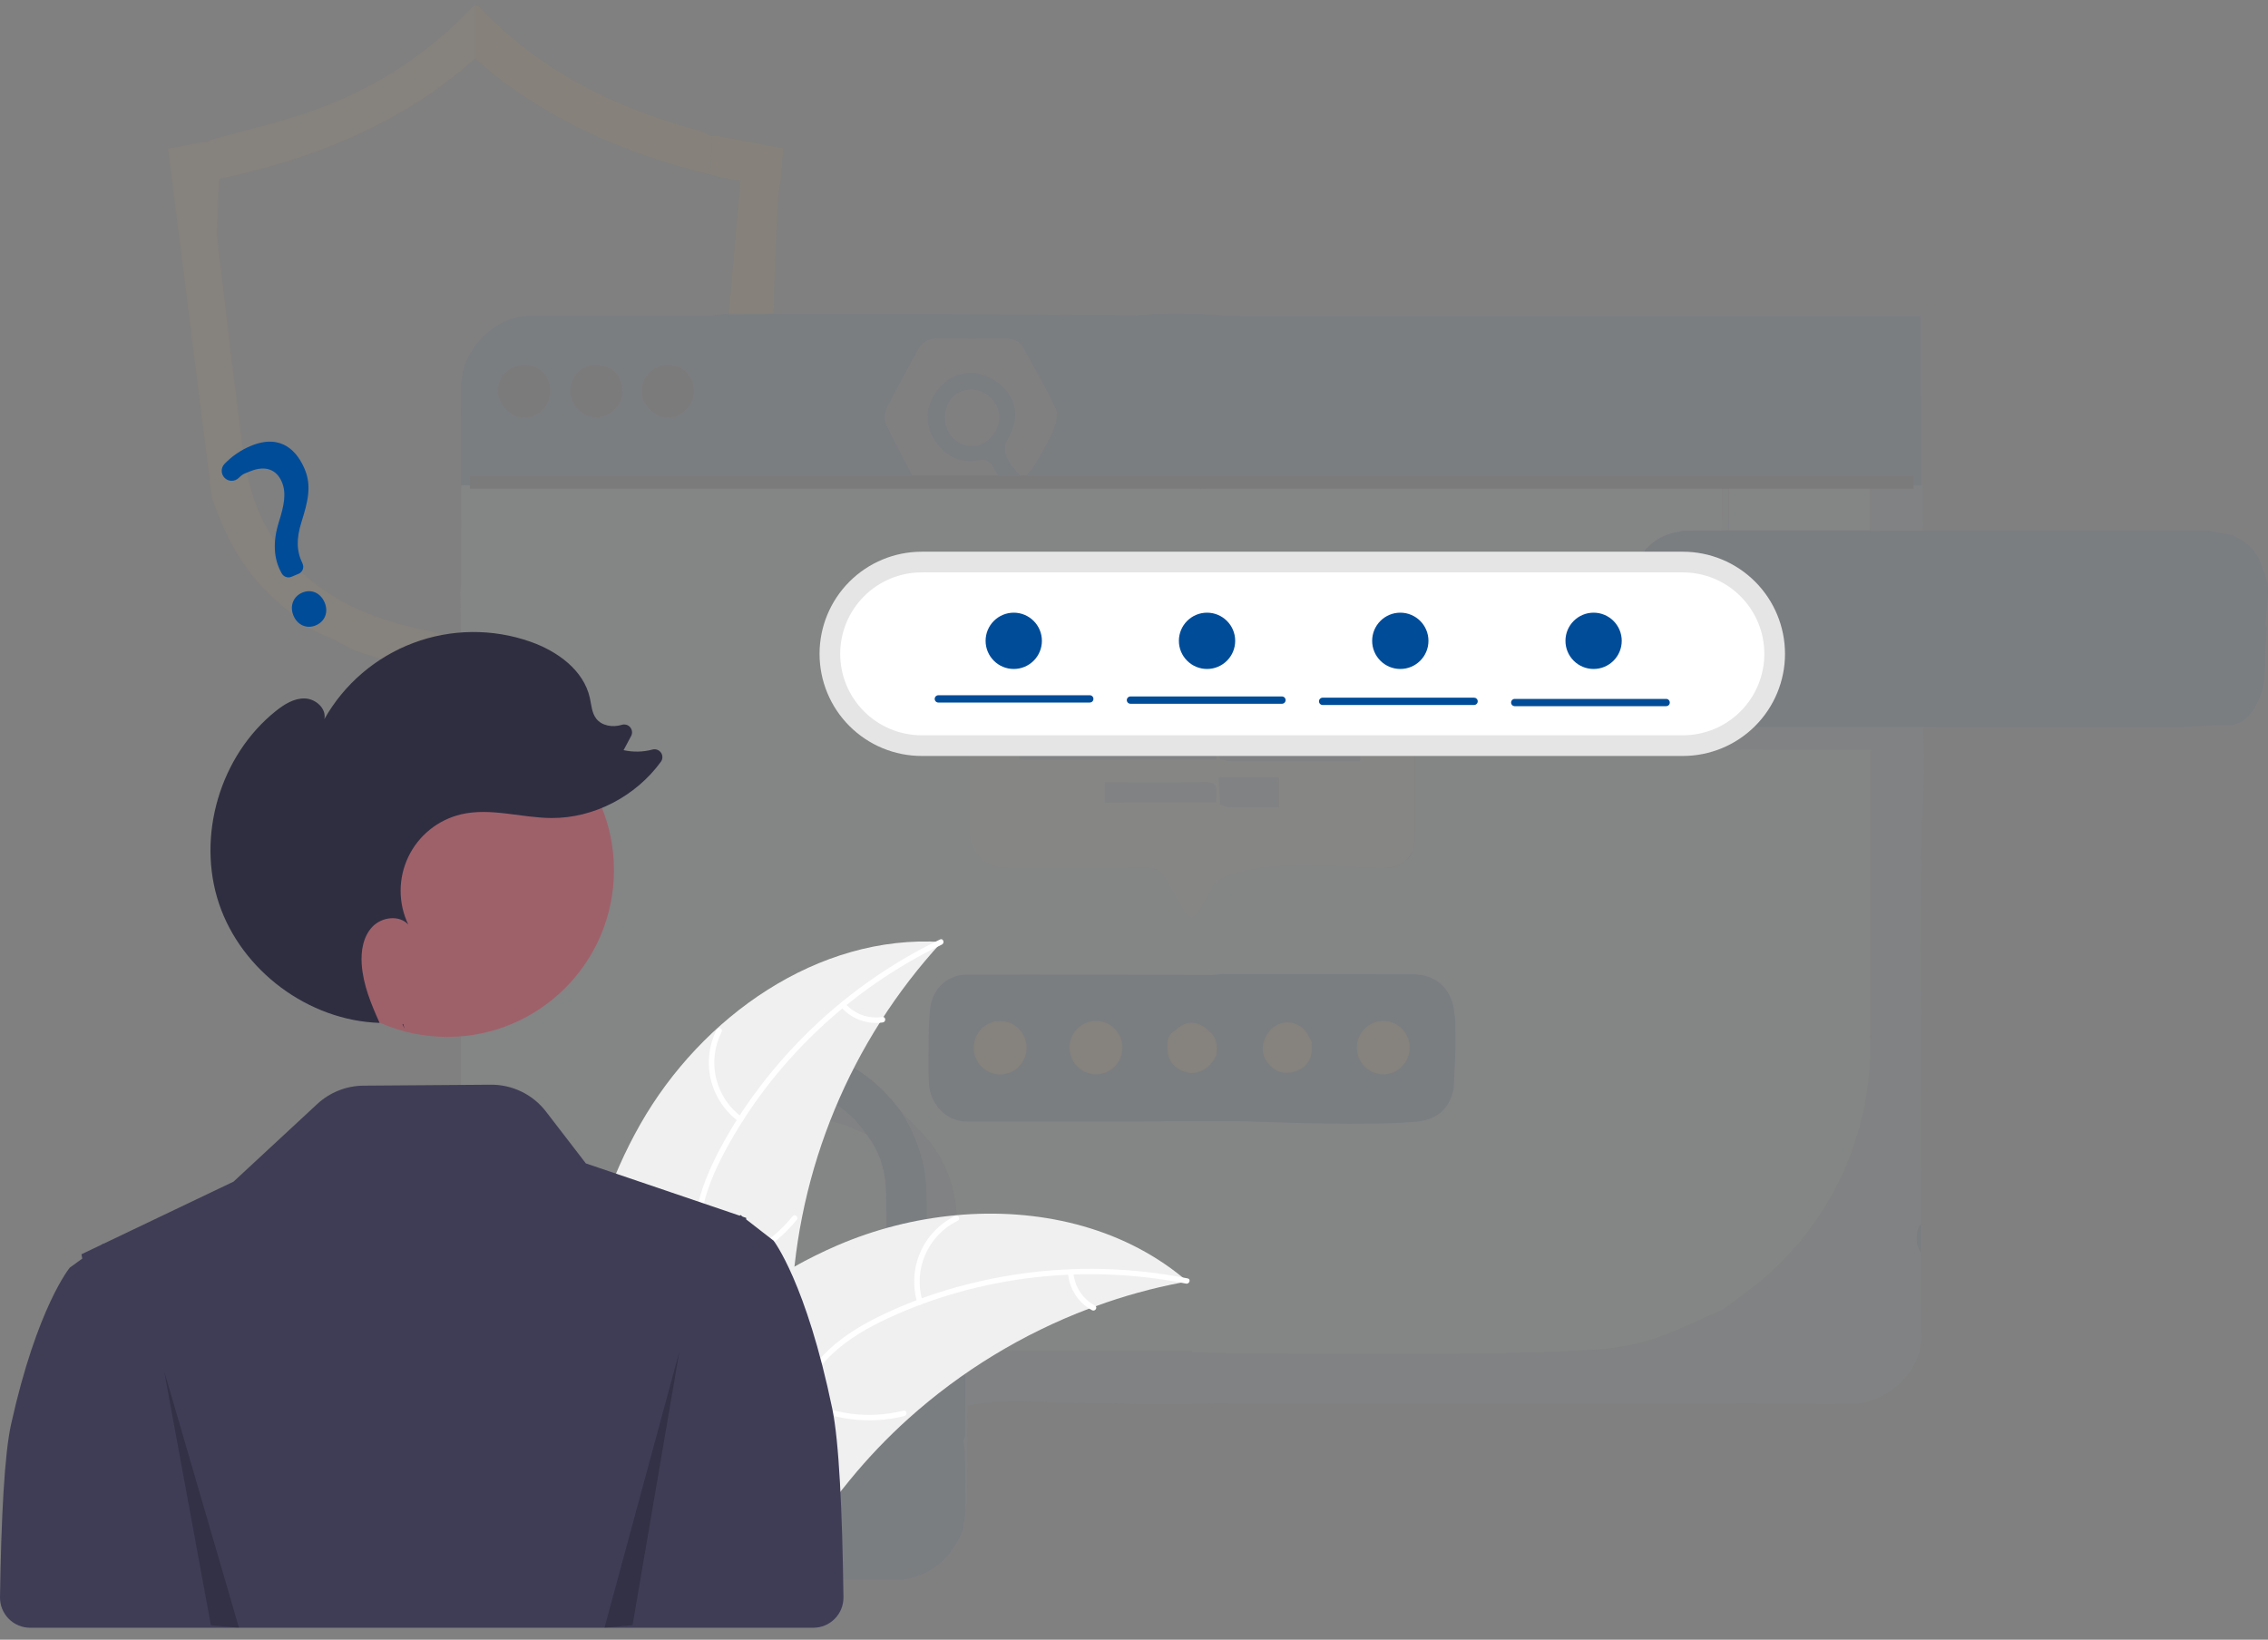 <svg width="130" height="94" viewBox="0 0 130 94" fill="none" xmlns="http://www.w3.org/2000/svg">
<rect x="0" y="0" width="130" height="94" fill="#808080" stroke="none"/>
<g opacity="0.05" clip-path="url(#clip0_3005_46047)">
<path d="M12.035 8.031C14.055 7.458 16.113 6.999 18.082 6.284C21.506 5.044 24.524 3.101 27.046 0.421C27.096 0.367 27.168 0.33 27.231 0.285C27.231 1.305 27.237 2.325 27.24 3.342C25.199 5.201 22.887 6.625 20.389 7.763C17.736 8.97 14.96 9.77 12.119 10.358C12.095 9.601 12.071 8.843 12.047 8.083L12.035 8.028V8.031Z" fill="#FEB140"/>
<path d="M27.239 3.342C27.239 2.322 27.233 1.302 27.23 0.285C27.305 0.312 27.404 0.315 27.452 0.37C30.899 4.054 35.217 6.166 39.988 7.47C40.278 7.549 40.544 7.702 40.822 7.82C40.783 8.547 40.744 9.278 40.708 10.005C36.152 8.885 31.897 7.108 28.178 4.166C27.864 3.891 27.553 3.62 27.239 3.345V3.342Z" fill="#FE9700"/>
<path d="M40.708 10.002C40.747 9.275 40.786 8.544 40.822 7.817L40.81 7.778C40.89 7.778 40.974 7.778 41.055 7.778C42.321 8.019 43.585 8.261 44.894 8.511C44.855 9.027 44.816 9.525 44.777 10.026C44.747 10.406 44.682 10.681 44.673 10.723C44.565 11.351 44.428 14.057 44.248 21.028C43.334 21.061 42.417 21.098 41.503 21.131C41.816 17.54 42.127 13.949 42.441 10.355C42.047 10.307 41.628 10.231 41.183 10.126C41.019 10.086 40.863 10.044 40.708 9.999V10.002Z" fill="#FE9700"/>
<path d="M129.85 37.106C129.808 37.857 129.847 38.624 129.71 39.354C129.536 40.268 128.987 40.959 128.102 41.325C128.102 39.807 128.129 38.289 128.084 36.774C128.066 36.179 128.228 35.986 128.819 36.026C129.109 36.044 129.521 36.27 129.725 35.808C129.793 35.851 129.862 35.896 129.931 35.938C129.904 36.327 129.877 36.717 129.85 37.106Z" fill="#004C99"/>
<path d="M12.146 28.548C11.306 21.873 10.469 15.198 9.63 8.52C10.308 8.394 11.001 8.267 11.694 8.137C11.68 8.152 11.674 8.164 11.677 8.17C11.694 8.209 12.032 8.104 12.686 7.85C12.6 9.694 12.51 11.538 12.423 13.382L12.146 28.548Z" fill="#FEB140"/>
<path d="M128.104 30.766C129.221 31.258 129.708 32.181 129.83 33.352C129.851 33.542 129.848 33.735 129.854 33.929C129.813 34.517 129.771 35.105 129.729 35.694C129.188 35.733 128.644 35.772 128.104 35.812C128.104 34.131 128.104 32.45 128.104 30.766Z" fill="#004C99"/>
<path d="M13.634 25.398L10.822 13.397C11.014 13.194 11.04 13.098 11.014 13.05C10.984 12.992 10.894 13.01 10.861 12.953C10.819 12.877 10.918 12.736 11.031 12.606C11.249 12.606 11.468 12.606 11.689 12.606C11.772 15.189 11.736 17.172 11.689 18.532C11.689 18.532 11.56 22.087 12.415 23.545C12.693 24.022 13.024 24.52 13.024 24.52C13.269 24.891 13.484 25.189 13.634 25.392V25.398Z" fill="#FEB140"/>
<path d="M127.759 41.445C127.747 41.475 127.738 41.506 127.729 41.536C126.77 41.587 125.814 41.635 124.855 41.687C123.576 41.687 122.298 41.687 121.019 41.687C117.424 41.687 113.827 41.681 110.233 41.681C106.639 41.681 103.044 41.675 99.453 41.681C99.292 41.681 99.127 41.75 98.966 41.786C98.927 41.75 98.885 41.714 98.847 41.678C98.853 41.638 98.856 41.599 98.862 41.557C98.936 41.364 99.074 41.174 99.077 40.978C99.095 39.514 99.098 38.047 99.077 36.584C99.071 36.189 99.175 36.026 99.594 36.041C100.481 36.074 101.371 36.059 102.262 36.065C102.372 36.234 102.45 36.46 102.605 36.563C103.027 36.843 103.038 37.082 102.728 37.29C102.286 37.154 101.945 37.049 101.554 36.931C101.494 37.616 101.828 37.885 102.223 38.117C102.554 38.757 103.848 38.563 104.018 37.827C104.105 37.453 104.377 36.901 103.744 36.641C103.693 36.445 103.642 36.246 103.591 36.05C103.606 36.011 103.618 35.971 103.633 35.932C104.476 35.971 105.315 36.011 106.158 36.05C106.068 36.424 105.978 36.795 105.871 37.245H107.171C107.2 37.529 107.227 37.77 107.254 38.032H108.019C107.879 38.108 107.741 38.18 107.442 38.34H108.198C108.384 37.999 108.578 37.734 108.676 37.435C108.754 37.203 108.847 36.855 108.378 36.871C108.339 36.747 108.297 36.626 108.258 36.502C108.258 36.352 108.258 36.201 108.258 36.047C109.274 36.047 110.29 36.053 111.306 36.056C111.087 36.705 110.869 37.35 110.636 38.044C110.977 38.044 111.243 38.044 111.509 38.044C111.332 38.111 111.156 38.18 110.914 38.274C111.709 38.494 111.831 38.434 112.07 37.809C112.298 37.218 112.54 36.632 112.773 36.044L115.252 36.062C114.664 37.003 114.798 37.619 115.701 38.141C115.916 38.585 116.322 38.542 116.687 38.485C117.156 38.413 117.493 38.12 117.61 37.64C117.711 37.215 117.693 36.798 117.275 36.521L116.979 35.923C117.009 35.923 117.042 35.923 117.072 35.929C117.804 35.968 118.533 36.008 119.265 36.05C119.307 36.328 119.349 36.608 119.39 36.886C119.411 37.471 119.737 37.857 120.215 38.138C120.834 38.778 121.745 38.563 122.05 37.646C122.217 37.142 122.22 36.587 122.298 36.053C124.114 36.053 125.934 36.053 127.75 36.053L127.762 41.454L127.759 41.445Z" fill="#004C99"/>
<path d="M127.992 30.676C129.014 31.409 129.48 32.181 129.707 32.667C130.341 34.013 129.725 34.442 129.803 38.241C129.809 38.543 129.827 39.24 129.498 40.024C129.355 40.368 129.047 41.096 128.36 41.427C127.894 41.651 127.484 41.578 126.657 41.455C126.011 41.358 125.052 41.216 123.827 41.065C123.49 40.866 123.134 40.679 122.767 40.504C118.494 38.485 114.019 39.149 111.058 39.985C106.424 41.201 102.566 41.85 99.749 42.218C98.865 42.336 96.507 42.888 94.697 41.62C94.287 41.334 93.711 40.929 93.439 40.196C93.161 39.448 93.421 38.953 93.609 36.153C93.636 35.745 93.63 35.788 93.639 35.697C93.794 34.378 94.437 33.739 95.118 32.435C95.273 32.139 95.39 31.883 95.483 31.662C95.698 31.152 95.826 30.781 95.841 30.739C96.684 28.446 110.666 30.642 110.666 30.642C115.686 31.43 120.965 32.356 121.195 34.071C121.204 34.131 121.368 35.374 120.807 35.697C120.648 35.788 120.424 35.809 120.236 35.745C119.728 35.579 119.641 34.873 119.447 34.897C119.367 34.906 119.259 35.042 119.181 35.703C118.632 35.697 118.085 35.694 117.535 35.688C117.523 35.269 117.655 34.801 117.177 34.526C116.636 34.176 116.561 34.077 116.576 34.043C116.645 33.907 118.778 34.556 119.91 36.186C120.254 36.681 120.293 36.958 120.236 37.169C120.066 37.785 119.011 38.014 118.405 38.017C116.597 38.02 115.393 35.978 115.226 35.688C114.449 35.688 113.672 35.688 112.895 35.691C113.036 35.253 113.176 34.816 113.325 34.351C113.203 34.324 113.095 34.297 112.988 34.273C112.925 34.197 112.865 34.061 112.803 34.061C112.115 34.046 111.431 34.052 110.717 34.052C110.708 34.466 110.52 34.943 111.07 34.97C111.679 35 111.682 35.259 111.506 35.7C111.476 35.709 111.446 35.718 111.416 35.724C110.75 35.718 110.084 35.697 109.42 35.709C109.071 35.715 108.724 35.781 108.375 35.824C108.336 35.902 108.297 35.978 108.258 36.056C108.258 36.207 108.258 36.358 108.258 36.512C108.136 36.322 108.01 36.129 107.888 35.938C107.95 35.326 108.013 34.71 108.07 34.134C107.353 33.917 106.958 34.095 106.779 34.725C106.684 35.057 106.522 35.365 106.391 35.685C106.325 35.694 106.259 35.7 106.194 35.709C105.378 35.709 104.565 35.709 103.75 35.706C103.78 35.519 103.839 35.329 103.836 35.142C103.827 34.502 103.212 33.91 102.614 33.947C101.96 33.986 101.581 34.484 101.652 35.226C106.212 35.299 110.774 35.371 115.333 35.444C110.825 35.465 106.313 35.483 101.805 35.504C102.071 35.555 102.22 35.585 102.369 35.615C102.324 35.652 102.283 35.685 102.238 35.721C101.186 35.715 100.134 35.709 99.086 35.7C99.086 33.983 99.086 32.266 99.086 30.549C101.589 30.549 104.096 30.549 106.6 30.543C106.803 30.543 107.009 30.483 107.212 30.452C108.216 30.446 109.223 30.44 110.227 30.431C112.121 30.431 114.019 30.425 115.913 30.425C116.492 30.425 117.075 30.425 117.655 30.425C118.506 30.425 119.355 30.425 120.206 30.425H122.88C124.117 30.425 125.357 30.425 126.594 30.425C127.06 30.513 127.526 30.6 127.992 30.685V30.676Z" fill="#004C99"/>
<path d="M12.017 27.757C12.023 22.706 12.029 17.657 12.031 12.606C12.133 12.645 12.238 12.681 12.339 12.721C12.441 13.55 12.54 14.383 12.641 15.213C12.982 18.053 13.301 20.898 13.666 23.735C13.848 25.159 13.989 26.611 14.374 27.987C14.711 29.194 15.225 30.283 15.913 31.249C16.961 32.724 18.139 33.533 18.76 33.95C20.517 35.129 22.229 35.588 23.89 36.032C24.526 36.204 25.064 36.318 25.435 36.394C24.401 36.554 23.337 36.696 22.247 36.816C21.999 36.843 21.751 36.871 21.503 36.895C20.547 36.747 19.59 36.599 18.631 36.451C18.291 36.321 17.867 36.119 17.421 35.799C17.111 35.576 16.857 35.347 16.66 35.142C16.382 34.918 16.005 34.604 15.581 34.2C15.581 34.2 15.294 33.931 15.043 33.666C13.663 32.208 12.796 30.437 12.145 28.548C12.103 28.285 12.061 28.02 12.02 27.757H12.017Z" fill="#FEB140"/>
<path d="M70.858 18.119H110.102C110.102 21.357 110.102 24.595 110.105 27.833C103.344 27.833 96.582 27.839 89.821 27.836C89.627 27.836 89.433 27.77 89.236 27.736C89.385 27.649 89.534 27.558 89.684 27.471C89.794 27.516 89.911 27.607 90.009 27.598C90.783 27.513 91.587 27.48 92.319 27.293C92.931 27.136 93.627 26.883 93.983 26.511C94.658 25.805 95.115 24.984 95.662 24.212C94.775 24.019 94.339 23.871 94.357 23.768C94.38 23.636 95.169 23.575 96.726 23.593C96.457 23.599 96.188 23.605 95.919 23.614C96.314 23.491 96.382 23.424 96.37 23.385C96.355 23.328 96.206 23.273 95.991 23.249C95.856 23.234 95.692 22.999 95.674 22.854C95.626 22.51 95.659 22.163 95.659 21.816C96.03 21.713 96.433 21.52 96.397 21.393C96.332 21.155 96.015 20.959 95.8 20.742C95.671 20.724 95.692 20.636 95.653 20.573C95.549 20.41 95.414 20.259 95.295 20.105C95.148 20.244 94.99 20.38 94.856 20.527C94.757 20.636 94.709 20.85 94.602 20.865C93.932 20.95 94.097 21.318 94.085 21.632C94.01 21.478 93.932 21.321 93.885 21.221C93.705 21.239 93.511 21.261 93.32 21.282C93.263 21.167 93.203 21.052 93.147 20.938C92.776 20.844 92.388 20.784 92.044 20.654C90.744 20.165 89.49 20.588 88.226 20.748C88.115 20.763 88.055 20.995 87.972 21.125C87.849 21.095 87.73 21.061 87.604 21.034C85.928 20.66 84.727 21.496 84.993 22.791C85.109 23.358 85.674 23.617 86.092 23.989C86.57 24.698 87.037 25.41 87.535 26.113C87.604 26.209 87.822 26.252 87.969 26.318C87.568 26.816 87.446 27.299 88.127 27.727C87.813 27.764 87.5 27.803 87.186 27.839C87.186 27.495 87.195 27.148 87.177 26.804C87.141 26.137 86.792 25.974 85.931 26.209C85.821 25.935 85.713 25.657 85.603 25.383C85.501 25.392 85.396 25.401 85.295 25.407V27.839C84.362 27.824 83.427 27.806 82.495 27.791C81.046 27.208 79.137 26.243 79.089 25C78.949 21.457 93.971 16.991 96.902 19.477C98.432 20.775 96.57 23.892 95.68 25.063C95.056 25.884 93.675 27.7 90.882 28.376C90.49 28.47 87.165 29.272 85.071 28.222C84.7 28.035 84.028 27.622 83.188 27.7C82.618 27.755 82.184 28.017 81.907 28.234C81.886 28.102 81.865 27.972 81.844 27.839C80.201 27.972 78.862 27.371 78.656 26.692C78.309 25.558 81.16 24.323 81.715 24.637C82.002 24.8 81.766 25.425 81.369 26.137V27.836C81.294 27.821 81.172 27.8 81.025 27.779C80.189 27.658 79.857 27.745 79.448 27.589C79.307 27.534 79.116 27.438 78.931 27.241C73.341 26.351 70.574 25.778 70.625 25.521C70.676 25.271 73.451 25.325 78.946 25.688C79.044 25.82 79.155 26.022 79.134 26.264C79.11 26.535 78.871 26.644 78.88 26.87C78.889 27.163 79.164 27.45 79.319 27.739C78.471 27.933 78.411 27.89 78.381 27.254C78.363 26.864 78.285 26.478 78.232 26.089C78.124 26.27 77.996 26.445 77.918 26.632C77.79 26.949 77.694 27.275 77.583 27.595C76.896 27.622 76.869 27.257 76.833 26.895C76.809 26.638 76.783 26.384 76.756 26.128C76.63 26.143 76.505 26.155 76.382 26.17C76.523 26.692 76.663 27.214 76.803 27.739C75.97 27.927 75.901 27.887 75.871 27.305C75.838 26.704 75.77 26.104 75.719 25.503C75.614 25.648 75.435 25.787 75.417 25.938C75.375 26.333 75.402 26.732 75.402 27.169C74.7 26.71 74.401 26.409 74.503 26.261C74.748 25.908 77.282 26.442 82.107 27.86L73.371 27.836L71.497 27.987C69.818 28.026 68.139 28.065 66.46 28.102C66.484 27.761 66.687 25.564 69.038 24.366C69.794 23.98 70.559 23.808 71.145 23.723C71.913 22.911 71.796 22.093 71.184 21.27C71.258 21.149 71.357 20.95 71.315 20.721C71.195 20.084 70.129 19.939 69.95 19.408C69.866 19.157 69.956 18.753 70.846 18.113L70.858 18.119ZM72.749 23.853H73.678C73.678 23.294 73.702 22.794 73.672 22.293C73.639 21.798 74.001 21.656 74.578 21.623C75.229 21.587 75.292 21.879 75.283 22.253C75.271 22.773 75.28 23.291 75.28 23.786C74.318 24.139 73.565 24.157 73.388 23.853C73.233 23.584 73.505 23.032 73.897 22.724C74.745 22.054 75.925 22.7 76.2 22.214C76.364 21.924 76.087 21.439 75.821 21.194C75.414 20.823 74.7 20.808 73.789 21.194C73.451 20.941 73.102 20.754 72.728 21.167C72.698 22.099 72.665 23.029 72.636 23.961C72.674 23.925 72.71 23.889 72.749 23.853Z" fill="#004C99"/>
<path d="M43.852 17.998C43.944 17.998 44.428 17.998 44.521 17.998C52.937 17.992 61.336 18.032 69.713 18.119C69.713 19.097 69.713 20.072 69.716 21.049C69.433 21.007 69.149 20.925 68.865 20.925C68.193 20.925 67.745 21.3 67.517 21.994C67.365 22.461 67.61 23.487 67.93 23.729C68.515 24.169 69.143 24.212 69.713 23.853C69.752 24.592 69.794 25.328 69.833 26.067C69.564 26.076 69.292 26.086 69.023 26.095C68.984 26.526 68.934 26.958 68.913 27.392C68.901 27.646 68.898 27.869 68.557 27.839C68.554 27.468 68.62 27.078 68.524 26.734C68.456 26.487 68.208 26.191 67.978 26.119C67.771 26.055 67.485 26.273 67.231 26.366L67.29 26.529C67.784 26.356 68.077 26.413 68.169 26.701C67.105 26.97 66.959 27.163 67.389 27.736C67.123 27.736 66.854 27.736 66.588 27.733C66.825 27.423 66.573 27.056 65.832 26.632C66.068 25.911 66.466 26.695 66.788 26.547C66.863 26.686 66.827 26.84 66.741 26.891C66.615 26.97 66.4 26.822 66.406 26.731C66.412 26.671 66.526 26.629 66.591 26.611C66.902 26.728 66.983 26.849 66.998 26.943C67.019 27.102 66.848 27.259 66.926 27.45C66.944 27.492 66.968 27.522 66.959 27.564C66.941 27.661 66.785 27.706 66.726 27.724C66.322 27.839 65.265 27.745 65.262 27.522C65.262 27.471 65.316 27.392 65.626 27.293C65.883 27.284 66.143 27.274 66.4 27.268C66.188 27.425 65.973 27.582 65.761 27.742C65.534 27.776 65.309 27.809 65.082 27.845C65.082 27.845 64.07 28.174 63.684 27.845C63.541 27.724 63.409 27.447 63.556 26.737C63.421 26.52 63.284 26.3 63.149 26.083C63.338 25.856 63.529 25.63 63.717 25.404C63.705 26.218 63.696 27.03 63.684 27.845C63.532 27.845 63.382 27.845 63.23 27.845C62.513 27.724 62.059 26.689 62.259 26.146C62.414 25.73 62.86 25.555 62.982 25.509C62.943 25.847 62.877 26.182 62.871 26.52C62.86 27.845 62.866 27.845 61.587 27.845C60.239 27.845 58.895 27.845 57.547 27.845C57.335 27.474 57.126 27.099 56.908 26.734C56.723 26.424 56.499 26.3 56.092 26.381C55.086 26.584 54.246 26.176 53.666 25.367C53.087 24.559 52.994 23.65 53.493 22.736C54.168 21.499 55.62 20.916 57.007 21.807C58.124 22.525 58.59 23.744 57.772 25.162C57.41 25.79 57.664 26.17 57.93 26.635C57.987 26.731 58.082 26.807 58.154 26.894C58.318 27.087 58.48 27.281 58.641 27.474C58.847 27.232 59.089 27.015 59.247 26.747C59.642 26.092 60.048 25.434 60.347 24.734C60.517 24.338 60.667 23.774 60.511 23.43C59.985 22.262 59.31 21.164 58.716 20.029C58.477 19.571 58.118 19.408 57.631 19.408C56.337 19.414 55.041 19.423 53.747 19.405C53.224 19.396 52.857 19.592 52.612 20.05C52.014 21.164 51.39 22.262 50.828 23.394C50.7 23.656 50.667 24.079 50.786 24.332C51.333 25.479 51.954 26.593 52.546 27.718C52.388 27.76 52.226 27.8 52.065 27.839C48.889 28.605 44.981 28.907 40.335 28.041C40.078 26.324 39.902 24.32 39.935 22.09C39.956 20.669 40.057 19.356 40.2 18.161C40.628 18.11 41.055 18.059 41.485 18.004L41.521 18.011L43.843 18.004L43.852 17.998ZM62.988 24.091C62.949 23.846 62.88 23.602 62.877 23.355C62.863 22.627 62.871 21.897 62.871 21.17C62.758 22.06 62.749 22.95 62.767 23.837C62.767 23.961 62.91 24.085 62.988 24.209C63.53 24.207 63.801 23.927 63.801 23.37C63.801 22.848 63.816 22.329 63.795 21.807C63.786 21.55 63.711 21.3 63.666 21.046C63.457 21.01 63.248 20.974 63.018 20.934V23.837C63.227 23.853 63.397 23.865 63.568 23.88C63.373 23.949 63.182 24.022 62.988 24.091ZM54.162 23.988C54.174 24.869 54.861 25.573 55.725 25.582C56.529 25.591 57.302 24.752 57.285 23.886C57.27 23.047 56.499 22.317 55.644 22.332C54.763 22.347 54.147 23.035 54.159 23.985L54.162 23.988ZM67.016 23.08C66.741 22.805 66.549 22.971 66.278 23.143C66.056 23.282 65.62 23.373 65.459 23.246C65.214 23.053 65.017 22.664 65.002 22.347C64.993 22.136 65.322 21.74 65.525 21.722C65.916 21.689 66.328 21.864 66.848 21.979C67.123 21.828 67.057 21.538 66.753 21.294C66.552 21.131 66.299 20.989 66.05 20.941C65.438 20.826 64.897 20.995 64.545 21.559C64.153 22.184 64.216 22.827 64.542 23.442C64.796 23.919 65.534 24.221 66.11 24.076C66.597 23.955 66.977 23.672 67.016 23.08ZM62.656 19.966C62.958 20.219 63.123 20.358 63.287 20.494C63.421 20.319 63.639 20.156 63.663 19.969C63.678 19.836 63.439 19.552 63.302 19.546C63.138 19.537 62.964 19.752 62.656 19.966Z" fill="#004C99"/>
<path d="M110.233 41.678C110.296 43.081 110.302 44.566 110.224 46.126C110.203 46.569 110.173 47.004 110.14 47.432C110.146 47.71 110.146 48 110.14 48.298C110.134 48.597 110.119 48.887 110.101 49.164C110.131 49.294 110.161 49.496 110.152 49.738C110.146 49.916 110.113 50.045 110.113 50.073C110.107 52.897 110.098 55.725 110.119 58.549C110.122 59.011 109.994 59.165 109.534 59.144C108.763 59.107 107.989 59.132 107.218 59.132C107.218 53.76 107.218 48.389 107.218 42.963H99.086C99.008 42.957 98.927 42.951 98.85 42.945C98.888 42.556 98.927 42.17 98.966 41.78C99.127 41.744 99.292 41.675 99.453 41.675C103.047 41.672 106.642 41.675 110.233 41.675V41.678Z" fill="#95B1C1"/>
<path d="M98.966 41.78C99.301 42.028 99.639 42.278 99.973 42.526C100.087 42.541 100.206 42.565 100.329 42.604C101.18 42.861 101.679 43.546 101.906 43.914C101.461 43.884 100.995 43.865 100.508 43.862C99.636 43.856 100.717 43.14 99.973 43.216C100.048 42.654 98.019 43.12 97.879 42.954C97.449 42.441 96.591 42.821 95.925 42.203C95.707 42.001 95.522 41.75 95.369 41.442C96.49 41.518 97.607 41.593 98.727 41.669C98.766 41.669 98.808 41.672 98.847 41.675C98.886 41.711 98.927 41.747 98.966 41.783V41.78Z" fill="#95B1C1"/>
<path d="M110.198 27.83C110.207 28.693 110.216 29.556 110.228 30.422C109.224 30.428 108.217 30.434 107.213 30.443L107.204 30.407C107.204 29.556 107.204 28.705 107.204 27.854L107.225 27.833C108.217 27.833 109.209 27.833 110.198 27.833V27.83Z" fill="#95B1C1"/>
<path d="M26.418 65.348C26.418 64.37 26.418 63.392 26.418 62.415C26.418 61.44 26.415 60.462 26.412 59.488L26.436 59.485C30.968 59.485 35.498 59.485 40.03 59.491C40.293 59.491 40.556 59.563 40.819 59.602C40.819 60.073 40.819 60.541 40.822 61.011C40.819 61.045 40.816 61.081 40.813 61.117C40.625 61.208 40.422 61.28 40.245 61.398C37.798 63.027 36.514 65.324 36.376 68.281C36.349 69.192 36.319 70.101 36.299 71.012C36.287 71.489 36.299 71.969 36.299 72.515H34.085V77.424C31.799 77.424 29.513 77.424 27.228 77.43C27.031 77.43 26.83 77.503 26.633 77.545C26.6 77.506 26.567 77.467 26.535 77.427C26.496 76.483 26.457 75.541 26.418 74.597C26.418 73.861 26.43 73.124 26.418 72.388C26.418 72.225 26.346 72.062 26.311 71.899C26.349 71.694 26.415 71.492 26.418 71.287C26.43 70.478 26.421 69.669 26.421 68.86C26.421 67.689 26.418 66.522 26.415 65.351L26.418 65.348Z" fill="#DCE7ED"/>
<path d="M26.637 77.539C26.834 77.5 27.034 77.427 27.231 77.424C29.517 77.415 31.802 77.418 34.088 77.418C34.088 77.533 34.091 77.651 34.094 77.765C34.097 78.662 34.1 79.561 34.106 80.457L34.064 80.475C32.974 80.475 31.88 80.445 30.79 80.478C30.022 80.502 29.311 80.342 28.633 80.001C27.727 79.377 26.945 78.652 26.637 77.536V77.539Z" fill="#95B1C1"/>
<path d="M26.415 59.681C26.406 54.273 26.412 50.389 26.418 47.764C26.424 44.837 26.418 41.91 26.421 38.98C26.421 38.672 26.421 37.809 26.415 36.656C26.406 35.38 26.394 34.342 26.385 33.678C31.273 31.729 36.161 29.779 41.049 27.83C45.964 43.847 46.113 56.289 44.123 58.486C42.743 60.01 40.956 61.413 40.956 61.413C39.653 62.439 39.002 62.952 38.13 63.335C34.724 64.841 31.087 63.223 30.352 62.876C28.458 61.98 27.192 60.676 26.415 59.678V59.681ZM27.583 41.72C27.583 43.123 27.577 44.529 27.592 45.932C27.592 46.153 27.655 46.397 27.762 46.581C28.007 47.001 28.446 47.043 28.838 46.913C29.059 46.841 29.151 46.711 29.163 46.723C29.199 46.762 28.127 48.169 27.643 47.969C27.344 47.846 27.407 47.173 27.413 46.273C27.424 44.65 27.126 43.039 26.994 41.418C26.8 39.055 26.722 38.618 27.072 37.99C27.451 37.308 28.216 36.614 29.095 36.578C31.093 36.49 32.608 39.828 32.068 40.456C31.712 40.869 30.266 40.359 29.322 39.608C28.097 38.633 27.873 37.368 27.586 37.444C27.257 37.528 27.586 39.095 27.586 41.714L27.583 41.72ZM35.578 54.02C35.064 55.254 38.019 57.004 37.562 57.949C36.836 59.439 28.398 57.288 28.464 55.836C28.479 55.492 29.429 55.719 29.438 54.855C29.456 53.217 29.456 51.575 29.438 49.937C29.438 49.698 29.363 49.502 29.241 49.354C28.954 49.014 28.458 49.107 28.446 49.05C28.392 48.778 38.739 44.031 42.369 47.894C43.445 49.038 44.048 51.062 43.322 52.209C41.93 54.412 36.265 52.381 35.581 54.02H35.578Z" fill="#DCE7ED"/>
<path d="M26.415 36.659C26.415 37.435 26.418 38.207 26.421 38.983C25.378 38.748 24.294 38.479 23.176 38.165C22.205 37.894 21.276 37.613 20.386 37.32L17.422 35.799C19.579 35.878 21.736 35.956 23.89 36.035C24.082 36.068 24.273 36.101 24.464 36.137C25.115 36.312 25.764 36.484 26.415 36.659Z" fill="#FEB140"/>
<path d="M110.119 76.851C110.021 78.64 108.368 80.255 106.4 80.484C103.761 80.475 101.123 80.469 98.485 80.46C97.299 79.681 96.734 78.269 97.06 76.993C97.457 75.448 98.954 74.889 99.082 74.841C99.121 74.802 99.16 74.76 99.199 74.721C101.395 73.275 103.215 71.449 104.601 69.201C104.601 69.201 105.515 67.717 106.143 66.024C107.397 62.632 107.254 58.703 107.221 57.964C108.186 57.931 109.154 57.894 110.119 57.861C110.119 61.959 110.113 66.057 110.11 70.155C109.782 70.553 109.782 71.395 110.11 71.793C110.113 73.48 110.116 75.167 110.119 76.854V76.851Z" fill="#95B1C1"/>
<path d="M98.737 30.413C98.026 30.413 97.315 30.41 96.603 30.422C96.421 30.425 96.239 30.488 96.054 30.524C94.623 30.808 93.64 31.973 93.628 33.418C93.622 34.176 93.634 34.93 93.637 35.688C93.637 35.73 93.637 35.772 93.634 35.814L93.622 35.805V36.656C93.057 39.746 92.14 40.688 91.336 40.905C89.621 41.376 88.19 38.609 84.369 37.746C82.968 37.429 81.734 37.468 80.861 37.565C79.534 38.364 78.486 38.47 77.814 38.437C75.429 38.328 74.3 36.361 71.199 36.035C70.523 35.962 69.971 35.992 69.648 36.023C68.247 36.164 41.725 38.802 41.321 37.691C41.106 37.1 41.052 36.484 41.052 36.484C41.052 36.484 41.014 36.044 41.049 35.688C41.208 34.134 57.948 31.324 59.935 30.989C61.626 30.703 65.537 30.03 70.069 27.833C70.153 27.794 70.237 27.751 70.32 27.712C70.742 27.754 71.16 27.794 71.581 27.836C71.698 27.836 71.814 27.836 71.928 27.836C72.277 27.797 72.63 27.757 72.979 27.718C73.087 27.751 73.177 27.769 73.242 27.782C73.29 27.791 73.353 27.8 73.374 27.769C73.374 27.769 73.38 27.76 73.386 27.691C73.332 27.655 73.49 27.766 73.544 27.8C73.619 27.851 73.774 27.872 74.121 27.733C74.357 27.73 74.59 27.724 74.826 27.721C74.996 27.773 75.089 27.8 75.089 27.8C75.172 27.776 75.193 27.779 75.193 27.779C75.247 27.779 75.253 27.812 75.307 27.818C75.352 27.824 75.388 27.809 75.403 27.803C75.459 27.782 75.603 27.757 75.976 27.736C76.251 27.733 76.523 27.73 76.795 27.727C77.186 27.863 77.581 28.002 77.975 28.141C79.128 28.548 80.272 28.958 81.408 29.375C81.59 29.782 81.62 30.063 81.498 30.211C81.199 30.567 80.013 30.165 77.939 29.004C76.786 28.735 76.511 28.587 76.52 28.5C76.523 28.46 76.598 28.466 76.672 28.385C76.807 28.24 76.905 28.014 77.028 27.842C77.207 27.785 77.237 27.782 77.237 27.782C77.338 27.769 77.377 27.839 77.491 27.839C77.607 27.839 77.724 27.839 77.844 27.839C78.19 27.803 78.54 27.766 78.886 27.73C79.158 27.73 79.43 27.73 79.702 27.73C79.932 27.766 80.162 27.803 80.392 27.839C80.508 27.839 80.628 27.839 80.745 27.839C80.978 27.839 81.211 27.839 81.444 27.839C81.56 27.839 81.677 27.839 81.793 27.839C82.026 27.803 82.256 27.763 82.489 27.727C82.761 27.727 83.033 27.733 83.308 27.733C83.451 27.769 83.595 27.833 83.741 27.833C88.74 27.833 93.738 27.833 98.74 27.83V27.842C98.74 28.699 98.74 29.553 98.74 30.41L98.737 30.413Z" fill="#DCE7ED"/>
<path d="M88.058 24.209C87.655 24.981 87.315 25.802 86.819 26.508C86.556 26.879 86.042 27.133 85.588 27.29C85.047 27.477 84.452 27.51 83.882 27.595C83.81 27.607 83.72 27.513 83.64 27.468C83.649 27.356 83.658 27.247 83.666 27.136C84.049 27.136 84.434 27.145 84.817 27.136C85.707 27.112 86.353 26.578 86.875 25.953C87.219 25.543 87.353 24.957 87.622 24.474C87.694 24.345 87.912 24.293 88.061 24.209H88.058Z" fill="#004C99"/>
<path d="M71.1 21.17C71.106 22.063 71.109 22.959 71.115 23.853C71.112 23.871 71.115 23.895 71.103 23.907C71.082 23.928 71.055 23.943 71.031 23.961C71.055 23.029 71.076 22.099 71.1 21.167V21.17Z" fill="#004C99"/>
<path d="M68.952 27.978C68.994 27.981 68.997 27.999 69.039 27.996C69.093 27.996 69.132 27.969 69.162 27.948C69.188 27.93 69.23 27.896 69.266 27.839C69.418 27.839 69.568 27.842 69.72 27.845C69.72 29.991 69.72 32.139 69.72 34.285C65.693 34.285 61.665 34.285 57.638 34.288C56.673 34.288 55.977 34.792 55.678 35.694C55.639 35.694 55.6 35.694 55.561 35.694C50.724 35.694 45.89 35.694 41.053 35.694C41.053 33.078 41.053 30.458 41.053 27.842V27.833C44.725 27.833 48.4 27.839 52.075 27.833C52.236 27.833 52.397 27.755 52.556 27.712C52.562 27.736 52.574 27.767 52.588 27.797C52.624 27.866 52.669 27.912 52.702 27.939C52.75 28.017 53.092 27.513 53.092 27.842C53.212 27.915 53.285 27.619 53.491 27.712C53.715 27.815 55.165 27.924 57.026 27.939C57.155 27.939 57.271 28.014 57.403 27.939C57.429 27.785 57.491 27.993 57.518 27.842H57.554C60.216 27.818 61.256 27.824 61.593 27.842C61.671 27.845 61.737 27.851 61.833 27.842C62.313 27.794 62.648 27.462 62.795 27.567C62.812 27.58 62.857 27.622 62.944 27.679C62.98 27.703 63.01 27.721 63.028 27.733C63.063 27.745 63.108 27.764 63.156 27.788C63.186 27.806 63.213 27.824 63.237 27.842C63.389 27.842 63.538 27.842 63.691 27.842C63.807 27.842 63.924 27.842 64.043 27.842C64.342 27.818 64.516 27.791 64.62 27.758C64.653 27.749 64.731 27.721 64.805 27.758C64.85 27.779 64.877 27.812 64.892 27.836C64.919 27.842 64.952 27.845 64.988 27.845C65.026 27.845 65.059 27.845 65.089 27.842C65.316 27.809 65.54 27.776 65.767 27.739C66.042 27.739 66.317 27.736 66.592 27.733C66.858 27.733 67.127 27.733 67.393 27.736C67.393 27.736 68.169 27.715 68.561 27.839C68.612 27.854 68.68 27.878 68.722 27.939C68.746 27.975 68.746 28.002 68.773 28.017C68.818 28.044 68.863 27.972 68.952 27.978Z" fill="#DCE7ED"/>
<path d="M107.201 30.404C104.497 30.404 101.793 30.404 99.089 30.404C99.089 29.553 99.089 28.699 99.086 27.848C101.79 27.848 104.497 27.848 107.201 27.848C107.201 28.699 107.201 29.55 107.201 30.401V30.404Z" fill="#DCE7ED"/>
<path d="M99.086 27.848C99.086 28.699 99.086 29.553 99.089 30.404C98.972 30.404 98.853 30.41 98.736 30.413C98.736 29.556 98.736 28.702 98.736 27.845C98.853 27.845 98.969 27.845 99.086 27.848Z" fill="#B9CACA"/>
<path d="M98.283 42.969C101.261 42.969 104.24 42.969 107.222 42.966C107.222 48.392 107.222 53.763 107.222 59.135H107.201C107.177 59.135 107.306 61.012 106.956 61.504C106.532 62.104 104.581 61.811 99.089 59.135C98.471 58.356 94.88 53.697 96.072 47.867C96.52 45.676 97.5 44.026 98.283 42.966V42.969Z" fill="#DCE7ED"/>
<path d="M120.804 35.691C120.92 35.73 121.04 35.769 121.156 35.811C121.109 36.107 121.073 36.406 121.013 36.699C120.953 37.003 120.932 37.368 120.451 37.209C120.451 36.747 120.451 36.282 120.448 35.82L120.801 35.691H120.804Z" fill="#004C99"/>
<path d="M95.37 41.672C95.869 42.275 96.326 42.465 96.664 42.52C97.148 42.598 97.467 42.417 97.96 42.598C98.334 42.734 98.585 42.996 98.74 43.199C98.74 48.356 98.731 53.51 98.752 58.667C98.752 59.228 98.606 59.385 98.047 59.382C93.174 59.361 88.298 59.37 83.425 59.37C83.389 58.896 83.35 58.425 83.314 57.952C83.063 56.787 82.209 56.093 81.002 56.09C77.36 56.081 73.718 56.078 70.076 56.072C69.858 55.942 68.462 55.088 68.232 53.459C68.187 53.142 68.05 52.173 68.671 51.301C69.108 50.691 69.696 50.435 69.959 50.341C70.037 50.263 70.115 50.187 70.192 50.109C70.374 50.079 70.557 50.028 70.739 50.006C70.867 49.991 70.891 50 70.921 49.994C71.289 49.907 70.847 48.289 71.265 47.758C72.272 46.488 78.516 51.087 80.5 49.373C80.628 49.261 81.097 49.116 81.097 47.725C81.1 44.356 81.088 40.549 81.109 36.958C81.109 36.439 80.996 36.258 80.443 36.264C76.986 36.291 73.529 36.276 70.07 36.276C70.07 36.24 70.07 36.201 70.07 36.165C73.709 36.162 77.351 36.158 80.99 36.156C84.955 36.158 88.919 36.162 92.884 36.174C93.129 36.174 93.371 36.246 93.616 36.285C93.619 36.928 93.67 37.571 93.619 38.208C93.494 39.74 94.064 40.89 95.373 41.672H95.37Z" fill="#DCE7ED"/>
<path d="M95.369 41.439C94.064 40.658 93.49 39.508 93.615 37.975C93.666 37.338 93.615 36.693 93.615 36.053C93.624 36.011 93.633 35.971 93.645 35.932C95.342 35.932 97.042 35.932 98.74 35.932C98.74 37.845 98.734 39.755 98.734 41.669C97.613 41.593 96.493 41.518 95.375 41.442L95.369 41.439Z" fill="#004C99"/>
<path d="M98.734 35.694C97.034 35.694 95.337 35.691 93.637 35.688C93.634 34.93 93.622 34.173 93.628 33.418C93.64 31.976 94.623 30.808 96.054 30.524C96.786 30.527 97.518 30.549 98.247 30.527C98.626 30.515 98.746 30.648 98.743 31.028C98.725 32.582 98.734 34.136 98.734 35.694Z" fill="#004C99"/>
<path d="M55.348 86.567C55.294 86.954 55.24 87.34 55.187 87.723C54.538 89.295 53.43 90.297 51.73 90.56C48.285 90.56 44.837 90.56 41.392 90.554C41.201 90.554 41.01 90.539 40.818 90.529C40.818 90.032 40.818 89.534 40.815 89.036C42.393 87.796 44.069 87.464 44.941 88.149C45.115 88.284 45.321 88.511 45.467 88.906C48.581 88.894 52.13 86.226 53.122 83.16C53.194 83.001 53.265 82.841 53.337 82.678C53.349 82.641 53.358 82.605 53.367 82.569C53.979 82.569 54.595 82.572 55.207 82.575C55.246 82.798 55.312 83.025 55.315 83.248C55.336 84.356 55.339 85.463 55.351 86.57L55.348 86.567Z" fill="#004C99"/>
<path d="M34.777 88.674C34.681 88.14 34.586 87.606 34.487 87.071C34.389 85.33 34.287 83.592 34.188 81.851C34.879 81.558 35.838 81.244 37.006 81.121C38.924 80.918 40.478 81.326 41.374 81.64C41.765 82.817 42.142 84.253 42.366 85.916C42.524 87.093 42.578 88.173 42.575 89.126C41.198 89 40.074 88.994 39.277 89.015C38.261 89.042 37.266 88.972 35.838 88.894C35.482 88.876 35.133 88.752 34.78 88.674H34.777Z" fill="#004C99"/>
<path d="M34.778 88.674C35.13 88.749 35.48 88.873 35.835 88.894C36.979 88.958 38.127 88.985 39.274 89.015C39.752 89.027 40.233 89.006 40.711 89.003L40.762 89.009L40.813 88.997V89.039C40.813 89.537 40.813 90.035 40.813 90.533C39.767 90.542 38.721 90.551 37.676 90.56C37.571 90.548 37.463 90.539 37.359 90.527C36.295 90.195 35.363 89.679 34.772 88.674H34.778Z" fill="#004C99"/>
<path d="M34.091 77.768C34.091 77.653 34.088 77.536 34.085 77.421C34.085 75.807 34.085 74.192 34.085 72.511H36.299C36.299 71.965 36.29 71.489 36.299 71.009C36.32 70.097 36.35 69.189 36.377 68.278C36.377 69.663 36.377 71.051 36.377 72.487H38.713C39.263 72.487 39.816 72.487 40.365 72.487C40.476 72.493 40.586 72.499 40.697 72.505C40.697 74.253 40.7 75.997 40.703 77.744L40.697 77.78C38.495 77.774 36.29 77.771 34.088 77.765L34.091 77.768Z" fill="#16557F"/>
<path d="M38.715 72.484C37.909 72.493 37.105 72.499 36.298 72.508C36.011 70.23 36.238 68.414 36.477 67.243C36.663 66.325 36.86 65.393 37.463 64.307C37.771 63.748 38.667 62.445 40.248 61.392C40.421 61.277 40.624 61.205 40.816 61.114C40.968 62.022 41.12 62.931 41.276 63.842C41.025 63.836 40.84 63.887 40.816 63.978C40.813 63.993 40.813 64.011 40.819 64.032C40.735 64.074 40.651 64.117 40.568 64.159C40.409 64.349 40.269 64.56 40.09 64.723C39.089 65.634 38.778 66.835 38.736 68.118C38.688 69.572 38.721 71.03 38.718 72.484H38.715Z" fill="#004C99"/>
<path d="M34.091 77.768C36.825 77.762 39.558 77.756 42.289 77.75C42.218 78.387 42.083 79.138 41.832 79.965C41.506 81.036 41.082 81.912 40.697 82.572C37.554 82.554 35.295 82.578 34.796 82.585C34.3 82.591 34.172 82.427 34.189 81.951C34.207 81.456 34.136 80.955 34.103 80.457C34.1 79.561 34.097 78.662 34.091 77.765V77.768Z" fill="#004C99"/>
<path d="M26.439 27.827C26.436 25.917 26.406 24.006 26.433 22.096C26.463 20.053 28.333 18.131 30.335 18.113C33.789 18.086 37.246 18.113 40.7 18.113C40.7 21.348 40.7 24.583 40.7 27.818C35.946 27.818 31.192 27.821 26.439 27.824V27.827ZM30.09 20.919C29.224 20.913 28.542 21.559 28.536 22.389C28.53 23.195 29.268 23.949 30.048 23.931C30.915 23.913 31.536 23.276 31.539 22.401C31.539 21.556 30.924 20.926 30.093 20.919H30.09ZM38.312 20.919C37.422 20.919 36.753 21.586 36.774 22.459C36.788 23.222 37.544 23.952 38.297 23.931C39.11 23.907 39.773 23.243 39.779 22.446C39.785 21.565 39.167 20.919 38.312 20.919ZM34.168 20.919C33.311 20.919 32.689 21.553 32.692 22.434C32.692 23.252 33.403 23.949 34.219 23.931C34.963 23.913 35.707 23.213 35.689 22.471C35.665 21.484 35.029 20.91 34.171 20.919H34.168Z" fill="#004C99"/>
<path d="M26.439 27.827C31.192 27.827 35.946 27.824 40.699 27.821V27.845C40.699 30.265 40.687 32.688 40.708 35.108C40.711 35.576 40.574 35.703 40.12 35.7C35.554 35.685 30.992 35.688 26.427 35.688L26.418 35.691C26.424 33.068 26.43 30.446 26.436 27.824L26.439 27.827Z" fill="#DCE7ED"/>
<path d="M107.213 59.481C107.255 62.97 106.43 66.226 104.598 69.198C103.212 71.449 101.396 73.275 99.197 74.717C99.158 74.497 99.086 74.274 99.086 74.054C99.08 69.198 99.08 64.34 99.08 59.484C101.787 59.484 104.491 59.484 107.198 59.484L107.21 59.478L107.213 59.481Z" fill="#DCE7ED"/>
<path d="M110.111 70.152C110.111 70.698 110.111 71.244 110.111 71.79C109.782 71.392 109.782 70.55 110.111 70.152Z" fill="#004C99"/>
<path d="M98.731 80.46C89.176 80.46 79.621 80.46 70.066 80.463C70.066 79.657 70.078 78.852 70.057 78.046C70.051 77.877 69.92 77.711 69.845 77.542L69.833 77.53C69.833 77.494 69.833 77.457 69.842 77.421C69.917 77.421 69.991 77.421 70.066 77.418C76.893 77.418 83.717 77.418 90.544 77.424C92.122 77.424 93.66 77.168 95.133 76.637C96.361 76.193 97.538 75.599 98.737 75.073C98.737 76.869 98.737 78.664 98.734 80.46H98.731Z" fill="#95B1C1"/>
<path d="M70.066 34.288C72.941 34.288 75.815 34.3 78.692 34.285C79.762 34.279 80.565 34.653 80.984 35.697H80.978C77.342 35.697 73.709 35.697 70.072 35.697C70.072 35.229 70.072 34.761 70.072 34.291L70.066 34.288Z" fill="#D8DBD2"/>
<path d="M71.928 27.839V26.062C72.328 26.692 72.654 27.209 72.979 27.721C72.63 27.761 72.28 27.8 71.928 27.839Z" fill="#004C99"/>
<path d="M80.992 26.324C81.339 26.303 81.461 26.487 81.449 26.813C81.437 27.154 81.443 27.498 81.443 27.839C81.21 27.839 80.977 27.839 80.744 27.839C80.831 27.335 80.508 26.762 80.992 26.324Z" fill="#004C99"/>
<path d="M69.295 25.063C67.759 26.324 65.68 26.529 64.12 25.603C62.375 24.565 62.08 22.591 62.035 22.238C62.014 22.084 61.757 19.921 62.644 19.504C63.953 18.889 66.478 20.88 66.534 20.79C66.588 20.702 63.732 19.305 63.878 18.62C64.249 16.87 84.293 19.115 84.272 20.886C84.269 21.236 81.464 22.009 75.853 23.539C74.12 24.013 72.635 24.408 71.491 24.707C70.759 24.827 70.024 24.945 69.292 25.066L69.295 25.063Z" fill="#004C99"/>
<path d="M55.674 35.694C55.976 34.794 56.672 34.291 57.637 34.287C61.664 34.284 65.692 34.284 69.719 34.284V34.291C69.719 34.505 69.719 34.719 69.719 34.936C69.719 35.441 69.468 35.694 68.966 35.694C64.535 35.694 60.108 35.694 55.677 35.694H55.674Z" fill="#D8DBD2"/>
<path d="M64.285 26.33C64.437 26.405 64.586 26.478 64.739 26.553C64.739 26.744 64.709 26.937 64.739 27.121C64.82 27.679 64.637 27.957 64.043 27.842C64.105 27.335 63.84 26.774 64.288 26.33H64.285Z" fill="#004C99"/>
<path d="M99.086 59.249C99.086 59.21 99.086 59.174 99.086 59.135C101.79 59.135 104.494 59.135 107.198 59.135C107.201 59.174 107.207 59.213 107.21 59.252C104.503 59.252 101.793 59.252 99.086 59.252V59.249Z" fill="#D7E5E2"/>
<path d="M70.065 36.041C73.567 35.778 75.551 36.143 77.78 36.029C78.679 35.983 79.596 36.288 80.478 36.107C80.555 36.092 80.809 36.032 80.971 36.171C81.147 36.322 81.105 36.629 81.105 36.726C81.099 37.74 81.096 38.754 81.093 39.771C81.093 41.24 81.099 46.635 81.093 47.493C81.087 48.35 81.147 48.751 80.621 49.282C80.077 49.828 79.217 49.777 78.852 49.756C75.497 49.566 72.273 49.382 70.17 50.305C69.504 50.598 68.518 51.189 67.559 52.538C68.135 51.129 68.521 49.602 67.846 48.878C67.161 48.148 65.862 48.733 65.614 48.223C65.264 47.502 67.347 45.275 70.017 44.466C71.646 43.974 73.809 43.911 74.081 44.62C74.23 45.012 73.773 45.564 73.313 46.005V44.946H70.068C69.253 45.984 67.992 46.482 66.812 46.234C65.775 46.017 64.837 45.233 64.562 44.288C63.958 42.218 66.396 38.941 68.718 38.856C71.73 38.748 77.714 43.596 77.236 43.654C76.758 43.713 77.729 43.573 77.837 43.546V42.483C75.21 42.483 72.638 42.483 70.065 42.483C70.086 42.363 70.11 42.148 70.056 41.901C69.704 40.208 66.543 40.081 66.522 39.378C66.495 38.364 73.029 36.696 74.111 38.512C74.583 39.303 74.266 41.156 74.568 41.195C74.592 41.195 74.634 41.195 74.717 41.18C74.864 41.156 75.01 41.101 75.159 41.068V40.018H69.943C69.943 39.562 69.94 39.104 69.937 38.648C72.557 38.648 75.18 38.648 77.807 38.648V37.559C74.852 38.386 71.897 39.209 68.942 40.036C64.601 38.401 64.412 37.583 64.46 37.299C64.601 36.448 67.487 36.234 70.059 36.041H70.065Z" fill="#F5FAEE"/>
<path d="M70.072 55.839C73.714 55.845 77.356 55.848 80.998 55.857C82.208 55.857 83.059 56.551 83.311 57.719C83.367 58.072 83.412 58.447 83.445 58.836C83.564 60.314 83.442 61.633 83.236 62.722C83.194 62.315 83.009 60.861 82.223 60.124C82.139 60.046 82.074 59.955 81.945 59.892C81.389 59.617 80.795 60.197 80.496 59.979C80.394 59.904 80.308 59.72 80.394 59.228C80.379 59.216 80.347 59.192 80.332 59.18C80.311 59.165 80.29 59.147 80.269 59.132C79.71 58.48 78.936 58.477 78.273 59.122C77.52 59.122 76.767 59.116 76.014 59.135C75.659 59.144 75.303 59.204 74.951 59.243C74.903 59.207 74.852 59.168 74.804 59.132C74.198 58.477 73.529 58.474 72.752 59.122C71.859 59.122 70.965 59.122 70.072 59.122C70.072 58.244 70.084 57.363 70.063 56.485C70.06 56.31 69.925 56.138 69.851 55.963C69.845 55.933 69.845 55.906 69.845 55.876C69.922 55.86 70 55.848 70.075 55.833L70.072 55.839Z" fill="#004C99"/>
<path d="M69.845 77.542C70.162 77.59 74.733 78.299 74.712 79.123C74.691 79.938 70.189 80.415 69.845 80.451C67.416 80.526 65.45 80.499 64.085 80.46C62.576 80.415 61.064 80.457 59.558 80.357C59.041 80.324 57.766 80.231 56.113 80.478C55.839 80.52 55.611 80.559 55.459 80.59C55.453 81.251 55.447 81.914 55.441 82.575C55.441 82.614 55.441 82.654 55.441 82.693C55.441 82.771 55.444 82.853 55.447 82.931C55.441 83.939 55.441 84.947 55.429 85.952C55.429 86.157 55.375 86.365 55.349 86.57C55.34 85.463 55.334 84.356 55.313 83.248C55.31 83.022 55.241 82.799 55.205 82.575C55.244 82.473 55.313 82.37 55.313 82.267C55.322 80.768 55.325 79.268 55.325 77.765C55.325 76.015 55.322 74.262 55.319 72.511C55.358 72.674 55.426 72.834 55.429 72.997C55.459 74.204 55.453 74.222 56.615 74.25C56.98 74.259 57.081 74.391 57.069 74.736C57.051 75.417 57.096 76.105 57.054 76.784C57.022 77.306 57.189 77.442 57.703 77.439C61.703 77.418 65.707 77.43 69.708 77.43C69.746 77.463 69.788 77.5 69.827 77.533L69.839 77.545L69.845 77.542Z" fill="#95B1C1"/>
<path d="M53.478 83.052C53.072 83.861 51.883 86.055 49.764 87.494C49.289 87.817 48.375 88.442 47.043 88.752C46.484 88.882 45.779 88.933 45.465 88.964C45.319 88.976 45.047 89 43.642 89.072C43.051 89.103 42.752 89.118 42.573 89.127C41.088 89.19 39.28 89.145 39.274 89.015C39.269 88.906 40.505 89.187 41.04 88.517C41.841 87.515 41.049 84.365 41.04 83.436C41.037 83.064 41.187 82.968 41.521 82.98C42.062 82.998 42.6 82.983 43.141 82.983C43.858 83.088 44.067 83.297 44.118 83.469C44.186 83.689 43.998 83.84 43.923 84.452C43.903 84.615 43.903 84.721 43.846 84.89C43.786 85.071 43.705 85.186 43.744 85.225C43.792 85.27 43.947 85.119 44.01 85.162C44.148 85.252 43.768 86.166 43.723 86.151C43.69 86.139 43.732 85.62 44.01 85.484C44.225 85.379 44.386 85.599 44.721 85.599C45.202 85.599 45.755 85.15 45.856 84.664C45.949 84.205 45.57 83.957 45.734 83.511C45.803 83.327 45.934 83.152 46.152 82.989C46.096 82.796 46.048 82.539 46.093 82.246C46.466 79.905 52.486 78.266 53.786 79.875C54.142 80.315 54.297 81.187 53.466 83.055L53.478 83.052Z" fill="#004C99"/>
<path d="M55.328 77.765C55.328 79.265 55.325 80.765 55.316 82.267C55.316 82.37 55.244 82.473 55.208 82.575C54.596 82.575 53.98 82.572 53.368 82.569L53.344 82.581C53.386 82.473 53.436 82.37 53.466 82.258C53.861 80.789 53.828 79.286 53.822 77.783C54.324 77.777 54.829 77.771 55.331 77.765H55.328Z" fill="#004C99"/>
<path d="M38.715 72.484C38.715 71.03 38.685 69.573 38.733 68.118C38.775 66.836 39.086 65.635 40.087 64.723C40.269 64.557 40.406 64.349 40.568 64.159C40.759 63.881 40.917 63.803 41.043 63.809C41.796 63.854 42.629 67.023 41.628 67.949C41.347 68.209 40.382 68.836 40.693 68.616C42.369 69.799 42.862 71.377 42.39 72.059C41.921 72.735 40.523 72.512 40.367 72.488C39.818 72.488 39.265 72.488 38.715 72.488V72.484Z" fill="#95B1C1"/>
<path d="M40.367 72.488C40.442 71.262 40.514 70.04 40.591 68.815C40.594 68.746 40.657 68.682 40.693 68.616C40.693 69.904 40.699 71.193 40.702 72.484V72.506C40.588 72.5 40.478 72.494 40.367 72.488Z" fill="#C4D9D4"/>
<path d="M40.813 61.114C40.927 61.011 41.07 60.9 41.267 60.812C41.357 60.77 41.435 60.746 41.483 60.731C41.339 60.785 41.267 60.812 41.267 60.812C41.267 60.812 41.48 60.734 41.483 60.731C43.622 59.85 45.761 59.84 47.909 60.703C49.448 61.322 50.637 62.375 51.629 63.685C52.537 65.1 53.066 66.645 53.111 68.332C53.147 69.714 53.114 71.099 53.111 72.481C52.337 72.481 51.566 72.481 50.792 72.484C50.792 71.123 50.819 69.759 50.786 68.398C50.757 67.152 50.434 65.984 49.63 64.992C49.388 64.648 48.091 62.861 45.677 62.472C42.714 61.995 40.643 64.032 40.434 64.243C40.293 64.153 39.466 63.612 39.469 62.855C39.469 62.318 39.92 61.914 40.816 61.105L40.813 61.114Z" fill="#004C99"/>
<path d="M41.168 63.588C43.735 61.585 47.807 62.167 49.633 65.001C49.474 64.934 49.31 64.877 49.155 64.802C47.066 63.812 45.011 63.896 43.134 65.233C42.325 65.809 41.742 66.709 41.058 67.463C41.055 66.247 41.049 65.028 41.046 63.809C41.088 63.736 41.13 63.661 41.171 63.588H41.168Z" fill="#95B1C1"/>
<path d="M51.628 63.688C50.639 62.375 49.447 61.322 47.909 60.707C45.761 59.844 43.621 59.853 41.482 60.734C41.342 60.791 41.192 60.836 41.049 60.891C41.049 59.322 41.049 57.749 41.052 56.18C40.992 41.952 42.28 38.222 43.66 37.975C43.8 37.951 43.907 37.616 44.612 37.628C47.015 37.661 48.73 37.743 49.537 37.628C56.591 36.635 57.514 36.267 58.082 36.91C59.166 38.141 56.612 40.127 57.377 43.008C57.962 45.217 60.986 46.919 67.006 50.233C69.029 51.343 70.039 51.901 70.61 52.082C77.057 54.122 83.502 49.472 83.558 49.599C83.606 49.705 79.169 53.136 70.795 55.556C63.556 57.647 57.413 58.483 53.325 58.857C53.313 59.017 53.248 59.995 53.23 60.758C53.215 61.437 53.242 61.778 53.248 62.016C53.284 63.29 54.219 64.292 55.438 64.295C60.197 64.307 64.954 64.295 69.713 64.289C69.755 64.301 69.794 64.313 69.836 64.328C69.836 64.361 69.836 64.391 69.836 64.424C69.797 64.648 69.728 64.868 69.728 65.091C69.719 69.207 69.719 73.323 69.716 77.439C65.716 77.439 61.712 77.427 57.712 77.448C57.201 77.448 57.03 77.316 57.063 76.793C57.108 76.115 57.063 75.427 57.078 74.745C57.087 74.401 56.989 74.268 56.624 74.259C55.462 74.232 55.465 74.216 55.438 73.006C55.435 72.844 55.366 72.684 55.327 72.521C55.175 72.512 55.023 72.505 54.87 72.496C54.87 71.854 54.858 71.211 54.864 70.568C54.879 68.878 54.538 67.267 53.585 65.873C53.039 65.076 52.292 64.418 51.634 63.7L51.628 63.688Z" fill="#DCE7ED"/>
<path d="M30.09 20.919C30.92 20.925 31.539 21.556 31.536 22.401C31.536 23.273 30.915 23.913 30.045 23.931C29.268 23.946 28.527 23.195 28.533 22.389C28.539 21.559 29.22 20.916 30.087 20.919H30.09Z" fill="#1E1E1E"/>
<path d="M38.312 20.919C39.164 20.919 39.782 21.565 39.779 22.446C39.773 23.243 39.11 23.907 38.297 23.931C37.545 23.952 36.789 23.222 36.774 22.458C36.756 21.586 37.422 20.919 38.312 20.919Z" fill="#1E1E1E"/>
<path d="M34.168 20.919C35.026 20.91 35.662 21.484 35.686 22.471C35.704 23.213 34.96 23.913 34.216 23.931C33.401 23.949 32.69 23.252 32.69 22.434C32.69 21.55 33.308 20.916 34.165 20.919H34.168Z" fill="#1E1E1E"/>
<path d="M98.736 59.487C98.775 59.487 98.814 59.487 98.853 59.487C98.85 64.642 98.847 69.793 98.844 74.947C98.808 74.956 98.772 74.959 98.736 74.959C98.736 69.802 98.736 64.645 98.736 59.491V59.487Z" fill="#D7E5E2"/>
<path d="M106.953 59.252C106.409 63.803 104.784 70.14 99.755 74.295C99.421 74.573 99.08 74.832 98.734 75.074C97.535 75.602 96.358 76.193 95.13 76.637C93.203 77.331 91.566 77.37 90.541 77.424C87.398 77.599 79.227 77.699 68.324 77.53C68.889 72.204 68.103 69.901 67.231 68.797C66.986 68.486 66.072 67.43 66.062 65.997C66.062 65.776 66.056 64.91 66.52 64.28C67.144 63.429 68.375 63.353 71.912 63.583C73.765 63.703 79.023 64.087 80.278 63.401C80.568 63.245 80.95 62.861 81.551 62.861C81.757 62.861 82.131 62.907 82.313 62.68C82.388 62.59 82.37 62.526 82.441 62.448C82.543 62.336 82.767 62.261 83.314 62.421C83.35 61.772 83.388 61.12 83.415 60.471C83.43 60.142 83.424 59.814 83.427 59.485C83.365 58.368 83.615 57.578 83.989 57.004C87.494 51.639 105.988 58.863 106.95 59.243L106.953 59.252Z" fill="#DCE7ED"/>
<path d="M80.978 35.811C77.341 35.811 73.705 35.811 70.069 35.811C70.069 35.772 70.069 35.736 70.069 35.697C73.705 35.697 77.338 35.697 80.975 35.697C80.975 35.736 80.978 35.775 80.975 35.815L80.978 35.811Z" fill="#D9DBD5"/>
<path d="M69.833 34.291C69.833 34.794 69.833 35.301 69.833 35.805C65.294 35.805 60.756 35.808 56.218 35.805C56.038 35.805 55.856 35.733 55.677 35.694C60.108 35.694 64.535 35.694 68.966 35.694C69.468 35.694 69.719 35.441 69.719 34.936C69.719 34.722 69.719 34.508 69.719 34.291C69.758 34.291 69.794 34.291 69.833 34.291Z" fill="#D9DBD5"/>
<path d="M69.605 50.697C69.315 51.201 69.028 51.711 68.736 52.212C68.449 52.704 68.147 52.695 67.854 52.185C67.526 51.612 67.191 51.041 66.883 50.459C66.623 49.967 66.277 49.735 65.685 49.741C63.056 49.771 60.427 49.756 57.798 49.753C56.414 49.753 55.56 48.89 55.56 47.502C55.56 43.911 55.569 40.317 55.551 36.726C55.551 36.216 55.646 36.023 56.208 36.026C60.752 36.053 65.294 36.041 69.838 36.044C69.838 36.587 69.835 37.13 69.832 37.673C69.626 37.64 69.42 37.577 69.214 37.577C65.891 37.571 62.572 37.571 59.25 37.577C59.082 37.577 58.918 37.604 58.751 37.616V38.612H69.958L69.946 38.648C69.946 39.104 69.949 39.562 69.952 40.018C69.91 40.06 69.871 40.099 69.829 40.142C69.623 40.105 69.417 40.039 69.214 40.036C66.818 40.03 64.418 40.03 62.022 40.033C61.855 40.033 61.688 40.057 61.52 40.072V41.101H69.838C69.838 41.566 69.838 42.028 69.838 42.492C69.838 42.492 69.847 42.508 69.847 42.505C66.145 42.505 62.441 42.505 58.646 42.505C58.715 42.915 58.766 43.229 58.816 43.542C62.453 43.542 66.089 43.542 69.722 43.542C69.76 43.552 69.799 43.558 69.835 43.567C69.835 44.028 69.835 44.493 69.838 44.955C69.838 44.955 69.847 44.97 69.847 44.967C67.798 44.961 65.751 44.955 63.701 44.955C63.579 44.955 63.456 45.027 63.334 45.066C63.334 45.383 63.334 45.7 63.334 46.014C63.534 46.05 63.972 45.875 64.172 45.875C66.287 45.631 67.792 46.126 69.722 46.126C69.722 47.306 69.716 48.488 69.725 49.668C69.725 49.892 69.787 50.112 69.823 50.335C69.823 50.374 69.823 50.414 69.826 50.456C69.751 50.537 69.68 50.619 69.605 50.697Z" fill="#F5FAEE"/>
<path d="M70.046 42.486H77.954C77.954 42.933 77.954 43.286 77.954 43.636C75.48 43.636 73.004 43.636 70.53 43.63C70.324 43.63 70.117 43.561 69.911 43.524C69.878 43.186 69.846 42.848 69.813 42.511L69.804 42.495C69.884 42.495 69.962 42.489 70.043 42.489L70.046 42.486Z" fill="#95A9B7"/>
<path d="M69.949 37.682C69.988 37.643 70.03 37.601 70.069 37.562C72.635 37.562 75.205 37.562 77.813 37.562V38.651C75.187 38.651 72.564 38.651 69.943 38.651L69.955 38.615C69.955 38.304 69.952 37.996 69.949 37.685V37.682Z" fill="#95A9B7"/>
<path d="M69.83 40.145C69.872 40.102 69.911 40.063 69.953 40.021C71.668 40.021 73.382 40.021 75.169 40.021C75.169 40.422 75.169 40.745 75.169 41.071C73.553 41.077 71.939 41.083 70.323 41.083C70.198 41.083 70.072 41.02 69.95 40.987C69.911 40.706 69.872 40.425 69.833 40.145H69.83Z" fill="#95A9B7"/>
<path d="M73.314 46.274C72.352 46.277 71.39 46.289 70.425 46.274C70.26 46.274 70.096 46.171 69.935 46.117C69.905 45.61 69.872 45.106 69.842 44.599L69.833 44.578C69.911 44.575 69.988 44.572 70.069 44.566H73.314V46.274Z" fill="#95A9B7"/>
<path d="M72.746 59.129C73.523 58.48 74.192 58.483 74.799 59.138C74.141 59.174 73.481 59.207 72.824 59.243C72.797 59.204 72.773 59.168 72.746 59.129Z" fill="#FAB142"/>
<path d="M78.27 59.129C78.934 58.483 79.708 58.486 80.266 59.138C79.609 59.174 78.949 59.213 78.291 59.249C78.285 59.21 78.276 59.171 78.27 59.132V59.129Z" fill="#FBB141"/>
<path d="M63.331 46.014C63.331 45.625 63.331 45.232 63.331 44.843C65.249 44.843 67.17 44.867 69.088 44.828C69.608 44.819 69.793 45.018 69.716 45.64C69.701 45.757 69.71 45.878 69.71 45.999C67.586 46.005 65.458 46.008 63.334 46.014H63.331Z" fill="#95A9B7"/>
<path d="M69.821 50.338C69.788 50.115 69.726 49.895 69.723 49.671C69.714 48.492 69.72 47.309 69.72 46.129C69.759 46.331 69.827 46.53 69.83 46.732C69.842 47.9 69.839 49.065 69.839 50.233C69.839 50.269 69.83 50.302 69.821 50.338Z" fill="#F7FAF2"/>
<path d="M81.097 64.31C78.309 64.548 73.23 64.337 71.566 64.289C70.666 64.265 69.922 64.268 69.427 64.277C68.216 62.729 68.112 61.859 68.36 61.34C68.689 60.647 69.728 60.393 69.651 60.058C69.579 59.744 68.653 59.847 68.56 59.494C68.471 59.15 69.319 58.935 69.439 58.251C69.537 57.677 68.972 57.43 69.113 56.787C69.134 56.69 69.283 56.008 69.719 55.888C70.445 55.682 71.204 57.249 72.498 58.32C72.528 58.347 72.752 58.459 72.85 58.724C73.17 59.593 73.143 59.91 73.012 60.004C72.952 60.046 72.859 60.052 72.842 60.118C72.821 60.188 72.898 60.272 73.167 60.493C73.478 60.749 73.636 60.879 73.798 60.945C73.971 61.018 74.114 61.075 74.285 61.051C74.694 60.99 74.9 60.496 74.924 60.435C74.694 60.179 74.386 59.759 74.458 59.319C74.673 57.961 78.324 57.249 78.739 57.979C78.841 58.157 78.787 58.489 78.276 59.129C77.867 59.949 77.945 60.806 78.399 61.202C78.689 61.455 79.092 61.485 79.176 61.491C80.266 61.555 80.861 60.737 80.619 59.497C81.515 59.497 82.408 59.491 83.305 59.491C83.311 60.471 83.317 61.452 83.32 62.433C83.069 63.595 82.346 64.207 81.103 64.313L81.097 64.31Z" fill="#004C99"/>
<path d="M69.95 37.682C69.95 37.993 69.953 38.301 69.956 38.612C66.233 38.612 62.511 38.612 58.749 38.612V37.616C58.916 37.601 59.084 37.577 59.248 37.577C62.57 37.577 65.89 37.574 69.212 37.577C69.418 37.577 69.624 37.64 69.831 37.673C69.869 37.673 69.911 37.679 69.95 37.682Z" fill="#95A9B7"/>
<path d="M54.864 72.487C55.017 72.497 55.169 72.503 55.321 72.512C55.321 74.265 55.324 76.015 55.327 77.768C54.825 77.774 54.32 77.78 53.819 77.787L53.816 77.747C53.816 77.717 53.816 77.684 53.812 77.654C53.812 75.937 53.819 74.22 53.819 72.503C54.168 72.497 54.515 72.494 54.864 72.487Z" fill="#07324E"/>
<path d="M46.522 81.64C46.528 81.875 46.516 82.252 46.379 82.678C46.167 83.336 45.892 83.384 45.838 83.873C45.805 84.159 45.895 84.165 46.068 85.222C46.161 85.789 46.149 85.876 46.089 85.961C45.892 86.239 45.321 86.221 44.756 86.202C44.64 86.199 44.517 86.19 44.496 86.187C44.242 86.163 43.989 86.118 43.732 86.088C43.546 85.282 43.645 84.742 43.776 84.392C43.872 84.141 44.039 83.849 43.92 83.553C43.818 83.302 43.576 83.209 43.585 82.998C43.594 82.853 43.714 82.741 43.815 82.669C44.718 82.325 45.62 81.981 46.522 81.637V81.64Z" fill="#95BBB1"/>
<path d="M43.732 83.028C44.261 83.372 44.255 83.807 44.061 84.371C43.873 84.917 43.837 85.515 43.732 86.091C43.359 86.046 43.257 85.801 43.329 85.475C43.404 85.137 43.508 84.805 43.616 84.477C43.774 83.982 43.861 83.734 43.783 83.586C43.723 83.475 43.651 83.463 43.29 83.082C43.227 83.016 43.176 82.962 43.144 82.925C43.156 82.913 43.251 82.817 43.26 82.805C43.272 82.793 43.368 82.696 43.377 82.684C43.41 82.69 43.442 82.699 43.472 82.708C43.556 82.817 43.642 82.922 43.726 83.031L43.732 83.028Z" fill="#004C99"/>
<path d="M41.052 82.69C41.052 80.541 41.052 78.393 41.052 76.247C42.02 75.771 44.38 74.775 47.475 75.092C50.774 75.43 52.988 77.065 53.812 77.744L53.816 77.783C53.816 78.535 53.828 79.286 53.786 80.034C53.747 80.759 53.627 81.308 53.457 82.261C53.317 83.052 53.182 83.71 53.078 84.187C50.365 85.717 47.777 85.581 46.86 84.341C46.687 84.105 46.361 83.544 46.49 82.461C46.761 81.504 46.54 80.771 45.838 80.219C45.324 79.814 44.754 79.944 44.186 80.001C43.929 80.324 43.096 81.456 43.209 83.004C43.254 83.631 43.442 84.135 43.609 84.482C42.755 83.888 41.9 83.293 41.046 82.699L41.052 82.69Z" fill="#004C99"/>
<path d="M44.193 79.995C44.76 79.938 45.331 79.808 45.845 80.212C46.227 80.514 46.421 80.87 46.487 81.042C46.732 81.676 46.547 82.24 46.496 82.385C46.49 82.415 46.478 82.466 46.442 82.518C46.424 82.545 46.404 82.563 46.389 82.578C46.188 82.554 45.937 82.542 45.648 82.578C45.241 82.626 44.919 82.744 44.694 82.847C44.503 82.868 44.297 82.883 44.076 82.886C43.909 82.886 43.75 82.886 43.598 82.877C43.583 82.844 43.538 82.735 43.431 82.696C43.416 82.69 43.401 82.687 43.383 82.684C43.374 82.644 43.368 82.605 43.359 82.566C43.32 82.34 43.278 82.11 43.245 81.881C43.126 81.03 43.703 80.535 44.196 79.995H44.193Z" fill="#95BBB1"/>
<path d="M44.192 79.995C44.126 80.044 43.158 80.762 43.242 81.881C43.284 82.415 43.544 82.796 43.681 82.968C43.714 83.01 43.484 82.811 43.364 82.862C43.298 82.892 43.272 82.98 43.26 83.058C42.752 82.358 42.683 81.465 43.08 80.81C43.43 80.231 44.019 80.044 44.192 79.995Z" fill="#004C99"/>
<path d="M41.055 72.484C40.971 72.481 40.846 72.484 40.703 72.505C40.541 72.533 40.52 72.557 40.487 72.548C40.281 72.487 40.517 71.434 40.565 70.185C40.598 69.31 40.508 68.963 40.715 68.287C40.822 67.934 40.957 67.653 41.061 67.463C41.745 66.712 42.328 65.809 43.138 65.233C45.014 63.896 47.072 63.815 49.158 64.802C49.313 64.874 49.478 64.934 49.636 65.001C50.44 65.99 50.759 67.158 50.792 68.407C50.825 69.769 50.798 71.129 50.798 72.493C47.553 72.493 44.306 72.49 41.061 72.487L41.055 72.484Z" fill="#DCE7ED"/>
<path d="M54.865 72.487C54.515 72.493 54.169 72.496 53.819 72.502C53.583 72.499 53.347 72.493 53.111 72.49C53.111 71.108 53.144 69.723 53.111 68.341C53.066 66.654 52.537 65.109 51.629 63.694C52.286 64.415 53.033 65.07 53.58 65.867C54.533 67.261 54.877 68.872 54.859 70.562C54.853 71.205 54.862 71.848 54.865 72.49V72.487Z" fill="#95B1C1"/>
<path d="M53.114 72.487C53.35 72.491 53.586 72.497 53.822 72.5C53.822 74.217 53.816 75.934 53.816 77.651C53.781 77.651 53.742 77.651 53.706 77.651C53.706 76.19 53.679 74.73 53.721 73.269C53.736 72.708 53.544 72.596 53.031 72.599C49.039 72.617 45.047 72.611 41.056 72.611C41.056 72.575 41.056 72.536 41.053 72.5C44.3 72.497 47.548 72.494 50.799 72.491C51.573 72.491 52.343 72.491 53.117 72.487H53.114Z" fill="#A5D692"/>
<path d="M53.225 59.488C53.228 59.409 53.231 59.328 53.234 59.249L53.248 59.258C53.234 59.005 53.248 58.691 53.359 58.362C53.377 58.308 53.395 58.257 53.416 58.208C53.81 58.26 54.208 58.314 54.608 58.371C55.893 58.555 56.834 58.709 56.923 58.724C57.844 58.872 61.226 59.038 71.154 59.153C59.424 60.948 56.299 61.226 56.26 61.009C56.23 60.849 57.838 60.233 59.502 60.52C60.025 60.61 60.909 60.858 60.894 61.087C60.873 61.404 58.28 61.428 58.25 61.196C58.232 61.072 58.925 60.834 60.924 60.405C61.118 60.103 61.312 59.798 61.504 59.497C61.324 60.647 61.752 61.371 62.633 61.491C63.553 61.618 64.572 60.737 64.151 59.485C64.671 59.485 65.191 59.47 65.71 59.491C66.123 59.509 66.532 59.569 66.941 59.611C66.876 60.254 66.923 60.858 67.527 61.256C68.313 61.775 69.111 61.501 69.711 60.517C69.711 61.769 69.711 63.024 69.711 64.277C64.951 64.28 60.195 64.295 55.435 64.283C54.217 64.28 53.284 63.281 53.245 62.004C53.222 61.166 53.231 60.327 53.225 59.485V59.488Z" fill="#004C99"/>
<path d="M69.72 59.252C69.675 59.258 69.63 59.264 69.585 59.27C69.502 59.228 69.418 59.183 69.334 59.141C68.65 58.471 67.918 58.474 67.303 59.147L67.264 59.128C67.052 59.128 66.84 59.128 66.627 59.138C65.725 59.162 64.823 59.189 63.921 59.216C63.882 59.189 63.84 59.165 63.801 59.138C63.23 58.48 62.436 58.483 61.838 59.144L61.796 59.125C61.273 59.128 60.754 59.125 60.231 59.141C59.642 59.162 59.051 59.204 58.462 59.237L58.328 59.138C57.718 58.48 56.995 58.48 56.323 59.131L53.251 59.125L53.23 59.141C53.275 58.579 53.248 58 53.383 57.463C53.619 56.533 54.431 55.879 55.385 55.875C60.162 55.86 64.936 55.882 69.714 55.888C69.717 56.971 69.72 58.054 69.723 59.138C69.723 59.177 69.717 59.216 69.714 59.255L69.72 59.252Z" fill="#004C99"/>
<path d="M69.716 43.543C65.957 43.543 62.199 43.543 58.443 43.543C58.443 43.153 58.443 42.761 58.443 42.324C58.736 42.324 58.912 42.324 59.092 42.324C62.417 42.324 65.745 42.339 69.071 42.309C69.606 42.302 69.806 42.502 69.722 43.166C69.707 43.289 69.719 43.419 69.719 43.546L69.716 43.543Z" fill="#95A9B7"/>
<path d="M69.947 40.987C69.911 41.026 69.872 41.065 69.836 41.104C67.076 41.104 64.318 41.104 61.519 41.104V40.075C61.689 40.063 61.856 40.036 62.02 40.036C64.417 40.036 66.816 40.033 69.212 40.039C69.418 40.039 69.624 40.109 69.828 40.145C69.866 40.425 69.905 40.706 69.944 40.987H69.947Z" fill="#95A9B7"/>
<path d="M75.174 59.69C75.192 59.781 75.336 60.55 74.84 61.066C74.613 61.304 74.338 61.395 74.233 61.428C73.698 61.591 73.188 61.495 72.796 61.084C72.357 60.622 72.252 60.073 72.536 59.476C72.784 58.899 73.364 58.552 73.946 58.619C74.433 58.673 74.858 59.008 75.052 59.485L75.174 59.69Z" fill="#FEB140"/>
<path d="M77.966 59.488C78.046 59.373 78.148 59.249 78.273 59.129C78.309 59.095 78.345 59.062 78.378 59.032C78.638 59.017 78.922 59.011 79.221 59.02C79.588 59.029 79.926 59.059 80.233 59.098C80.299 59.123 80.49 59.198 80.577 59.391C80.592 59.427 80.604 59.464 80.61 59.497C80.852 60.737 80.26 61.555 79.167 61.491C78.232 61.437 77.748 60.634 77.963 59.491L77.966 59.488Z" fill="#FDB140"/>
<path d="M40.562 72.489C47.652 72.597 52.709 72.521 53.264 72.469C53.339 72.463 53.461 72.288 53.641 72.469C53.908 72.673 53.914 73.183 53.908 73.273C53.867 73.802 53.914 75.425 54.013 77.785C51.273 77.607 49.23 77.61 47.822 77.649C46.299 77.691 45.77 77.776 44.503 77.712C43.64 77.67 42.737 77.576 41.748 77.688C41.62 77.703 41.315 77.74 40.897 77.749C40.371 77.758 39.821 77.718 39.555 77.661C38.516 77.444 37.389 76.062 37.47 74.912C37.572 73.488 38.955 72.302 40.559 72.489H40.562Z" fill="#16557F"/>
<path d="M63.801 59.135C63.828 59.162 64.407 59.765 64.21 60.502C64.022 61.211 63.242 61.561 62.629 61.491C62.492 61.476 62.163 61.422 61.883 61.153C61.524 60.815 61.383 60.245 61.5 59.497C61.512 59.439 61.557 59.282 61.7 59.162C61.787 59.089 61.877 59.056 61.933 59.044C62.555 59.074 63.176 59.107 63.801 59.138V59.135Z" fill="#FEB140"/>
<path d="M58.51 59.394C58.788 60.094 58.677 60.821 58.25 61.199C57.945 61.464 57.563 61.485 57.449 61.491C57.383 61.494 56.684 61.521 56.26 61.008C55.86 60.526 55.851 59.747 56.281 59.128L58.334 59.135C58.393 59.222 58.453 59.306 58.513 59.394H58.51Z" fill="#FEB140"/>
<path d="M69.334 59.138C69.399 59.192 69.465 59.255 69.522 59.334C69.856 59.783 69.743 60.36 69.707 60.517C69.444 61.099 68.933 61.488 68.389 61.509C67.935 61.528 67.559 61.28 67.523 61.256C66.919 60.858 66.872 60.254 66.937 59.611C66.958 59.536 67.003 59.4 67.117 59.267C67.215 59.153 67.32 59.092 67.385 59.059C68.034 59.086 68.682 59.113 69.331 59.141L69.334 59.138Z" fill="#FEB140"/>
<path d="M69.334 59.138C68.656 59.138 67.981 59.141 67.303 59.144C67.918 58.468 68.647 58.468 69.334 59.138Z" fill="#FAB142"/>
<path d="M58.33 59.135C57.67 59.171 57.009 59.21 56.352 59.246C56.343 59.207 56.337 59.168 56.328 59.129C56.997 58.477 57.723 58.48 58.33 59.135Z" fill="#FCB141"/>
<path d="M61.838 59.141C62.435 58.48 63.23 58.477 63.801 59.135C63.147 59.135 62.492 59.138 61.838 59.141Z" fill="#FCB141"/>
<path d="M79.289 61.588C80.126 61.588 80.804 60.903 80.804 60.058C80.804 59.213 80.126 58.528 79.289 58.528C78.453 58.528 77.774 59.213 77.774 60.058C77.774 60.903 78.453 61.588 79.289 61.588Z" fill="#FDB140"/>
<path d="M62.82 61.588C63.657 61.588 64.335 60.903 64.335 60.058C64.335 59.213 63.657 58.528 62.82 58.528C61.984 58.528 61.306 59.213 61.306 60.058C61.306 60.903 61.984 61.588 62.82 61.588Z" fill="#FDB140"/>
<path d="M57.329 61.594C58.166 61.594 58.844 60.909 58.844 60.064C58.844 59.219 58.166 58.534 57.329 58.534C56.493 58.534 55.815 59.219 55.815 60.064C55.815 60.909 56.493 61.594 57.329 61.594Z" fill="#FDB140"/>
<path d="M26.934 27.639L109.688 27.639" stroke="#1E1E1E" stroke-width="0.752"/>
</g>
<g clip-path="url(#clip1_3005_46047)">
<path d="M36.701 64.45C40.207 58.282 46.896 53.546 53.976 54.002C48.753 59.682 45.708 67.025 45.378 74.734C45.262 77.707 45.443 81.026 43.468 83.253C42.24 84.638 40.362 85.309 38.516 85.45C36.67 85.591 34.824 85.257 33.003 84.925L32.561 85.061C32.393 77.967 33.194 70.618 36.701 64.45Z" fill="#F0F0F0"/>
<path d="M53.986 54.151C48.75 56.671 44.286 60.881 41.545 66.015C40.953 67.125 40.448 68.302 40.228 69.547C40.008 70.793 40.162 71.978 40.587 73.161C40.976 74.243 41.499 75.304 41.618 76.461C41.744 77.681 41.295 78.821 40.487 79.727C39.499 80.834 38.171 81.52 36.85 82.146C35.383 82.841 33.848 83.54 32.809 84.837C32.683 84.995 32.446 84.79 32.572 84.633C34.38 82.376 37.475 81.952 39.621 80.134C40.622 79.285 41.374 78.13 41.327 76.776C41.285 75.593 40.747 74.498 40.344 73.406C39.92 72.26 39.709 71.108 39.861 69.885C40.016 68.635 40.476 67.436 41.037 66.315C42.304 63.789 44.037 61.47 46.022 59.465C48.304 57.16 50.963 55.263 53.885 53.855C54.065 53.768 54.166 54.064 53.986 54.151Z" fill="white"/>
<path d="M42.348 64.299C41.545 63.712 40.977 62.859 40.745 61.892C40.514 60.925 40.633 59.907 41.083 59.02C41.174 58.841 41.457 58.975 41.365 59.154C40.945 59.98 40.834 60.928 41.051 61.828C41.269 62.728 41.801 63.52 42.552 64.062C42.715 64.18 42.51 64.416 42.348 64.299Z" fill="white"/>
<path d="M40.318 72.639C42.329 72.345 44.156 71.304 45.434 69.723C45.56 69.566 45.797 69.771 45.67 69.927C44.338 71.57 42.434 72.65 40.341 72.951C40.141 72.979 40.12 72.667 40.318 72.639Z" fill="white"/>
<path d="M48.459 57.545C48.722 57.837 49.053 58.059 49.424 58.191C49.794 58.323 50.191 58.361 50.58 58.301C50.779 58.27 50.8 58.582 50.602 58.613C50.173 58.677 49.734 58.634 49.325 58.489C48.916 58.344 48.548 58.102 48.254 57.782C48.224 57.754 48.206 57.716 48.203 57.675C48.2 57.634 48.212 57.593 48.238 57.561C48.265 57.53 48.304 57.511 48.345 57.508C48.386 57.505 48.427 57.518 48.459 57.545Z" fill="white"/>
<path d="M68.063 73.46C67.939 73.483 67.815 73.506 67.691 73.531C66.028 73.849 64.394 74.3 62.805 74.882C62.681 74.925 62.556 74.971 62.434 75.017C58.62 76.459 55.107 78.597 52.073 81.322C50.867 82.408 49.745 83.583 48.717 84.839C47.298 86.573 45.897 88.566 44.042 89.697C43.85 89.817 43.651 89.925 43.445 90.021L32.76 85.589C32.741 85.567 32.721 85.547 32.701 85.525L32.267 85.367C32.315 85.299 32.367 85.229 32.415 85.16C32.443 85.12 32.474 85.082 32.502 85.042C32.521 85.015 32.541 84.989 32.556 84.964C32.563 84.956 32.569 84.947 32.575 84.941C32.591 84.916 32.608 84.894 32.623 84.872C32.912 84.48 33.203 84.09 33.498 83.701C33.499 83.698 33.499 83.698 33.502 83.697C35.756 80.737 38.276 77.939 41.141 75.614C41.227 75.543 41.314 75.471 41.405 75.403C42.702 74.362 44.083 73.428 45.532 72.612C46.327 72.167 47.144 71.763 47.98 71.401C50.141 70.47 52.435 69.885 54.779 69.667C59.45 69.234 64.209 70.299 67.791 73.233C67.883 73.308 67.972 73.383 68.063 73.46Z" fill="#F0F0F0"/>
<path d="M67.983 73.586C62.285 72.446 56.186 73.119 50.907 75.568C49.765 76.097 48.653 76.734 47.728 77.596C46.803 78.457 46.211 79.497 45.839 80.697C45.498 81.795 45.277 82.957 44.675 83.953C44.041 85.003 42.996 85.643 41.806 85.879C40.35 86.169 38.877 85.917 37.445 85.622C35.855 85.293 34.209 84.927 32.598 85.337C32.403 85.387 32.337 85.081 32.532 85.031C35.335 84.318 38.061 85.842 40.87 85.683C42.18 85.608 43.476 85.139 44.253 84.029C44.932 83.059 45.162 81.861 45.497 80.746C45.849 79.576 46.374 78.529 47.231 77.645C48.108 76.74 49.197 76.059 50.32 75.502C52.852 74.248 55.632 73.439 58.425 73.034C61.634 72.567 64.9 72.654 68.08 73.288C68.277 73.328 68.178 73.625 67.983 73.586Z" fill="white"/>
<path d="M52.58 74.682C52.293 73.73 52.353 72.707 52.75 71.795C53.147 70.884 53.856 70.143 54.749 69.705C54.93 69.617 55.075 69.894 54.894 69.983C54.061 70.388 53.402 71.078 53.033 71.928C52.665 72.778 52.613 73.731 52.886 74.616C52.945 74.808 52.639 74.873 52.58 74.682Z" fill="white"/>
<path d="M45.938 80.118C47.721 81.094 49.806 81.363 51.778 80.87C51.974 80.821 52.039 81.127 51.844 81.176C49.791 81.685 47.622 81.401 45.769 80.381C45.592 80.284 45.763 80.022 45.938 80.118Z" fill="white"/>
<path d="M61.526 72.968C61.561 73.359 61.692 73.736 61.908 74.064C62.124 74.393 62.418 74.662 62.764 74.849C62.942 74.944 62.771 75.206 62.595 75.111C62.213 74.904 61.889 74.606 61.649 74.243C61.41 73.881 61.263 73.466 61.22 73.034C61.213 72.993 61.221 72.952 61.244 72.917C61.266 72.883 61.3 72.858 61.34 72.848C61.381 72.84 61.423 72.847 61.458 72.87C61.493 72.892 61.517 72.927 61.526 72.968Z" fill="white"/>
<path d="M47.709 80.772C46.213 73.537 44.342 71.124 44.342 71.124L43.628 70.57L42.769 69.903L42.773 69.817L42.569 69.748L42.521 69.711L42.442 69.65L42.43 69.664L42.403 69.692L38.515 68.37L33.581 66.694L31.297 63.725C30.925 63.241 30.446 62.85 29.898 62.583C29.349 62.315 28.746 62.178 28.136 62.183L20.84 62.237C19.854 62.244 18.906 62.62 18.183 63.291L13.387 67.739L5.915 71.308L5.903 71.295L5.824 71.351L4.67 71.903L4.717 72.151L4.003 72.667C4.003 72.667 2.132 74.912 0.636 81.644C0.255 83.357 0.068 87.031 0 91.559C-0.003 91.789 0.039 92.016 0.124 92.229C0.21 92.441 0.336 92.635 0.497 92.798C0.658 92.961 0.849 93.091 1.061 93.179C1.272 93.268 1.499 93.314 1.728 93.314H41.638L46.619 93.314C46.848 93.313 47.075 93.268 47.286 93.179C47.497 93.091 47.688 92.962 47.849 92.799C48.01 92.636 48.137 92.442 48.222 92.23C48.307 92.017 48.35 91.79 48.347 91.561C48.281 86.634 48.093 82.63 47.709 80.772Z" fill="#3F3D56"/>
<path d="M52.83 31.628C51.277 31.628 49.788 32.245 48.69 33.343C47.592 34.441 46.976 35.93 46.976 37.483C46.976 39.035 47.592 40.524 48.69 41.622C49.788 42.72 51.277 43.337 52.83 43.337H96.461C98.013 43.337 99.502 42.72 100.6 41.622C101.698 40.524 102.315 39.035 102.315 37.483C102.315 35.93 101.698 34.441 100.6 33.343C99.502 32.245 98.013 31.628 96.461 31.628H52.83Z" fill="#E5E5E5"/>
<path d="M52.83 32.813C51.591 32.813 50.404 33.305 49.528 34.181C48.652 35.056 48.16 36.244 48.16 37.483C48.16 38.721 48.652 39.909 49.528 40.784C50.404 41.66 51.591 42.152 52.83 42.152H96.46C97.699 42.152 98.887 41.66 99.762 40.784C100.638 39.909 101.13 38.721 101.13 37.483C101.13 36.244 100.638 35.056 99.762 34.181C98.887 33.305 97.699 32.813 96.46 32.813H52.83Z" fill="white"/>
<path d="M25.634 59.442C30.913 59.442 35.192 55.163 35.192 49.884C35.192 44.605 30.913 40.326 25.634 40.326C20.355 40.326 16.076 44.605 16.076 49.884C16.076 55.163 20.355 59.442 25.634 59.442Z" fill="#9E616A"/>
<path d="M23.189 58.974C23.148 58.884 23.107 58.794 23.066 58.703C23.082 58.704 23.098 58.706 23.113 58.706L23.189 58.974Z" fill="#2F2E41"/>
<path d="M15.81 40.761C16.293 40.375 16.858 40.02 17.477 40.04C18.095 40.06 18.721 40.618 18.593 41.223C19.729 39.213 21.535 37.667 23.697 36.857C25.859 36.046 28.237 36.023 30.414 36.791C31.95 37.333 33.456 38.417 33.809 40.008C33.9 40.416 33.919 40.863 34.174 41.195C34.495 41.613 35.11 41.707 35.617 41.56C35.622 41.559 35.627 41.557 35.632 41.556C35.717 41.527 35.809 41.524 35.897 41.548C35.984 41.571 36.062 41.621 36.121 41.69C36.179 41.758 36.216 41.843 36.226 41.933C36.236 42.023 36.219 42.113 36.177 42.193L35.743 43.004C36.291 43.126 36.86 43.114 37.402 42.969C37.492 42.945 37.587 42.95 37.675 42.983C37.762 43.015 37.837 43.074 37.889 43.151C37.942 43.228 37.969 43.319 37.968 43.412C37.966 43.505 37.936 43.596 37.881 43.671C36.448 45.639 34.054 46.909 31.61 46.894C29.873 46.884 28.119 46.285 26.429 46.684C25.775 46.839 25.164 47.138 24.641 47.559C24.117 47.981 23.695 48.514 23.405 49.12C23.115 49.726 22.964 50.389 22.963 51.061C22.962 51.733 23.112 52.396 23.402 53.003C22.883 52.435 21.879 52.569 21.348 53.126C20.817 53.683 20.679 54.514 20.733 55.282C20.814 56.456 21.274 57.562 21.759 58.639C17.693 58.511 13.848 55.659 12.553 51.801C11.253 47.927 12.616 43.309 15.81 40.761Z" fill="#2F2E41"/>
<path opacity="0.2" d="M9.407 78.588L12.088 93.174L13.697 93.314L9.407 78.588Z" fill="black"/>
<path opacity="0.2" d="M38.938 77.487L36.257 93.163L34.648 93.314L38.938 77.487Z" fill="black"/>
<path d="M18.097 35.852C17.583 36.067 17.046 35.831 16.822 35.293C16.593 34.746 16.806 34.191 17.329 33.972C17.851 33.754 18.378 33.99 18.61 34.546C18.838 35.093 18.627 35.63 18.097 35.852ZM17.112 32.896L16.703 33.067C16.601 33.109 16.487 33.111 16.384 33.073C16.28 33.035 16.194 32.959 16.143 32.861L16.123 32.822C15.684 32.029 15.633 31.065 15.974 29.958C16.291 28.966 16.422 28.268 16.158 27.636C15.852 26.904 15.201 26.675 14.369 27.007C14.047 27.142 13.944 27.14 13.691 27.391C13.635 27.447 13.569 27.491 13.497 27.52C13.425 27.549 13.347 27.564 13.269 27.563C13.193 27.562 13.118 27.546 13.049 27.515C12.98 27.485 12.918 27.441 12.866 27.386C12.766 27.28 12.71 27.14 12.709 26.994C12.708 26.849 12.763 26.708 12.862 26.601C13.288 26.155 13.803 25.801 14.373 25.564C16.159 24.818 17.058 25.919 17.469 26.904C17.872 27.868 17.645 28.763 17.282 29.921C16.977 30.883 16.994 31.596 17.341 32.305C17.366 32.359 17.38 32.417 17.382 32.476C17.384 32.535 17.374 32.594 17.352 32.649C17.331 32.705 17.299 32.755 17.257 32.797C17.216 32.84 17.167 32.873 17.112 32.896Z" fill="#004C99"/>
<path d="M62.468 40.275H53.787C53.759 40.275 53.732 40.27 53.706 40.259C53.681 40.249 53.657 40.233 53.638 40.214C53.618 40.194 53.603 40.171 53.592 40.146C53.582 40.12 53.576 40.093 53.576 40.066C53.576 40.038 53.582 40.011 53.592 39.985C53.603 39.96 53.618 39.937 53.638 39.917C53.657 39.898 53.681 39.882 53.706 39.872C53.732 39.861 53.759 39.856 53.787 39.856H62.468C62.523 39.857 62.576 39.879 62.614 39.918C62.653 39.957 62.675 40.01 62.675 40.066C62.675 40.121 62.653 40.174 62.614 40.213C62.576 40.252 62.523 40.274 62.468 40.275Z" fill="#004C99"/>
<path d="M73.479 40.344H64.798C64.771 40.345 64.743 40.339 64.718 40.329C64.692 40.319 64.669 40.303 64.65 40.284C64.63 40.264 64.615 40.241 64.604 40.216C64.593 40.19 64.588 40.163 64.588 40.135C64.588 40.108 64.593 40.081 64.604 40.055C64.615 40.03 64.63 40.006 64.65 39.987C64.669 39.968 64.692 39.952 64.718 39.942C64.743 39.931 64.771 39.926 64.798 39.926H73.479C73.507 39.926 73.534 39.931 73.56 39.942C73.585 39.952 73.609 39.968 73.628 39.987C73.648 40.006 73.663 40.03 73.674 40.055C73.684 40.081 73.69 40.108 73.69 40.135C73.69 40.163 73.684 40.19 73.674 40.216C73.663 40.241 73.648 40.264 73.628 40.284C73.609 40.303 73.585 40.319 73.56 40.329C73.534 40.339 73.507 40.345 73.479 40.344Z" fill="#004C99"/>
<path d="M84.491 40.414H75.81C75.755 40.414 75.702 40.392 75.663 40.352C75.624 40.313 75.603 40.26 75.603 40.205C75.603 40.15 75.624 40.097 75.663 40.058C75.702 40.018 75.755 39.996 75.81 39.996H84.491C84.519 39.996 84.546 40.001 84.572 40.011C84.597 40.022 84.62 40.037 84.64 40.057C84.659 40.076 84.675 40.099 84.686 40.125C84.696 40.15 84.702 40.177 84.702 40.205C84.702 40.233 84.696 40.26 84.686 40.285C84.675 40.311 84.659 40.334 84.64 40.353C84.62 40.373 84.597 40.388 84.572 40.398C84.546 40.409 84.519 40.414 84.491 40.414Z" fill="#004C99"/>
<path d="M95.504 40.484H86.823C86.768 40.483 86.715 40.461 86.676 40.422C86.637 40.383 86.615 40.33 86.615 40.275C86.615 40.22 86.637 40.167 86.676 40.127C86.715 40.088 86.768 40.066 86.823 40.066H95.504C95.559 40.066 95.612 40.088 95.651 40.127C95.69 40.167 95.711 40.22 95.711 40.275C95.711 40.33 95.69 40.383 95.651 40.422C95.612 40.461 95.559 40.483 95.504 40.484Z" fill="#004C99"/>
<path d="M58.108 38.35C58.999 38.35 59.721 37.628 59.721 36.737C59.721 35.846 58.999 35.123 58.108 35.123C57.217 35.123 56.494 35.846 56.494 36.737C56.494 37.628 57.217 38.35 58.108 38.35Z" fill="#004C99"/>
<path d="M69.187 38.35C70.078 38.35 70.8 37.628 70.8 36.737C70.8 35.846 70.078 35.123 69.187 35.123C68.296 35.123 67.573 35.846 67.573 36.737C67.573 37.628 68.296 38.35 69.187 38.35Z" fill="#004C99"/>
<path d="M80.265 38.35C81.156 38.35 81.878 37.628 81.878 36.737C81.878 35.846 81.156 35.123 80.265 35.123C79.374 35.123 78.651 35.846 78.651 36.737C78.651 37.628 79.374 38.35 80.265 38.35Z" fill="#004C99"/>
<path d="M91.344 38.35C92.235 38.35 92.957 37.628 92.957 36.737C92.957 35.846 92.235 35.123 91.344 35.123C90.453 35.123 89.731 35.846 89.731 36.737C89.731 37.628 90.453 38.35 91.344 38.35Z" fill="#004C99"/>
</g>
<defs>
<clipPath id="clip0_3005_46047">
<rect width="120.37" height="90.278" fill="white" transform="translate(9.63 0.285)"/>
</clipPath>
<clipPath id="clip1_3005_46047">
<rect width="102.315" height="67.995" fill="white" transform="translate(0 25.318)"/>
</clipPath>
</defs>
</svg>
